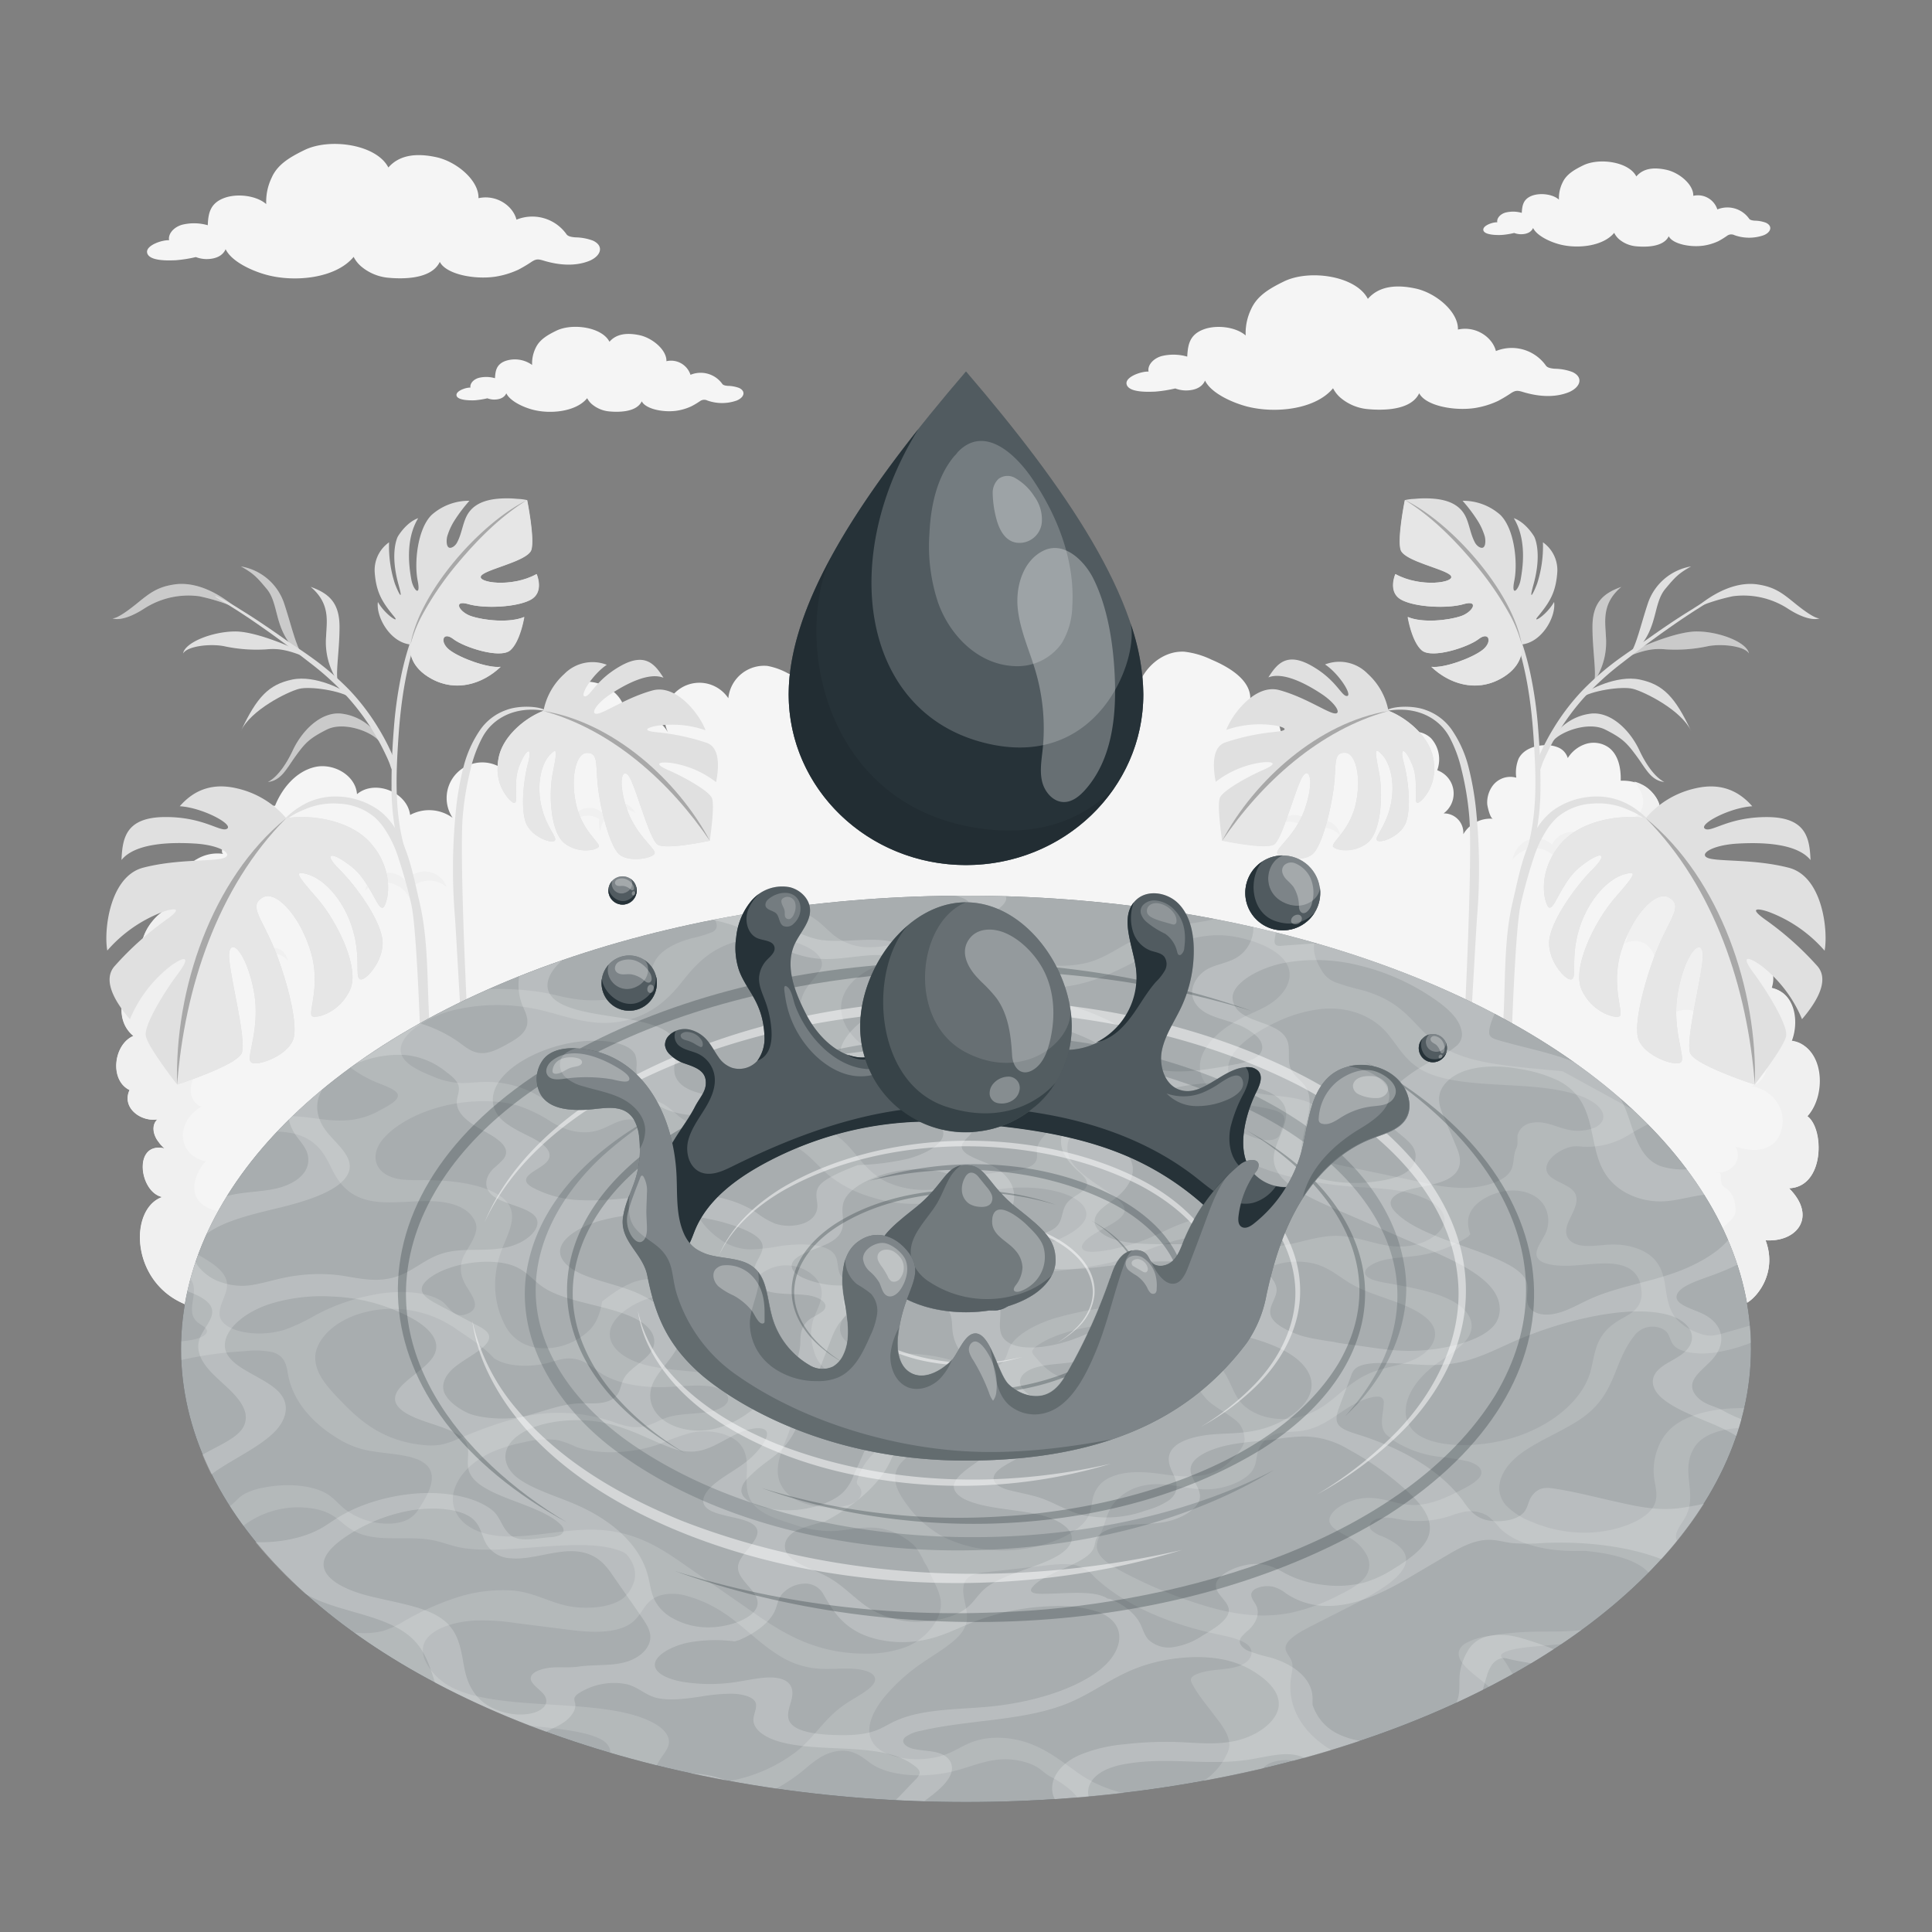 <svg xmlns="http://www.w3.org/2000/svg" viewBox="0 0 500 500"><rect x="0" y="0" width="500" height="500" fill="#808080" stroke="none"/><g id="freepik--Plants--inject-13"><g id="freepik--Shrubbery--inject-13"><path d="M463,307.52c7.31,7.31,2.13,14-6.07,13.47,3.27,8.7-2.66,15.44-5.51,16.51H47.72v-.05c-14-5.91-14.28-24.63-5.7-27.66-6-1.26-7.6-14.46.57-12.58l-.16-.12.24.15a8.08,8.08,0,0,1-1.55-1.65c-1.33-1.63-2.06-4.27-.34-5.9-4.32.7-9.33-3-7.21-7.59-5.28-2.56-4.14-11.85,1-14-5.48-4.45-3.18-13.87,3.35-15.92a6.43,6.43,0,0,1-1.53-3.89c-.58-9.72,7.54-14,9.67-14.29a9.91,9.91,0,0,1,3.54-10.69A10.34,10.34,0,0,1,57.86,221c-1.81-.37,2.81-8.49,3.48-9.17,2.86-2.86,6-3.22,9.84-3.3,1.85-4.58,5.4-8.83,10.21-10s10.64,2.05,11,7c4.6-3.88,13-.58,13.75,5.38a10.34,10.34,0,0,1,11,.74,9.22,9.22,0,0,1,13.14-12.54,6.13,6.13,0,1,1,11-5.46c-1.51-6.29,1-13.85,6.9-16.49s14.23,2.11,13.58,8.54a8.8,8.8,0,0,1,11.13,3.89,9,9,0,0,1,15.6-8.89,9.31,9.31,0,0,1,10.12-8.36,17.64,17.64,0,0,1,5.22,1.87c4.8,2.3,10.28,5.55,10.63,10.87a9.5,9.5,0,0,1,11.19,6.5A15.08,15.08,0,0,1,250.43,182c3.29-3.12,9.83-.63,10.21,3.89,1.26-2.65,5.34-2.69,7.58-.79s3.11,4.91,3.87,7.75a6.6,6.6,0,0,1,8.22-.93c-.37-3.88.44-8.08,3.17-10.86s7.64-3.53,10.52-.91c.67-6.22,6.28-11.85,12.52-11.49a22,22,0,0,1,7,2.05c4.9,2.07,10.71,5.62,10,10.9,5.1.35,9.11,6,7.75,10.94A3.47,3.47,0,0,1,337,192c1.4-4.84,6.85-4.47,10.12-2.08a7.7,7.7,0,0,1,15.27.74c2.14-2,5.9-1.65,8,.44a8.13,8.13,0,0,1,1.56,8.24,6.39,6.39,0,0,1,1.65,11.17,5,5,0,0,1,5.1,5.39,8.1,8.1,0,0,1,7.69-4c-.75-.07-1.48-3.28-1.5-3.87a7.35,7.35,0,0,1,1.43-4.71,5.72,5.72,0,0,1,6.09-2.06,9.56,9.56,0,0,1,.61-4.93c1.18-2.34,4-3.37,6.63-3.47a8.1,8.1,0,0,1,3.68.61,4.31,4.31,0,0,1,2.41,2.72,8.59,8.59,0,0,1,4.71-3.67,6.76,6.76,0,0,1,5.83.9c2.58,1.87,3.25,5.44,3.16,8.63a11.67,11.67,0,0,1,6,1.34,9.72,9.72,0,0,1,1.93,1.52,10.23,10.23,0,0,1,1.13,1.39,6.76,6.76,0,0,1,.28,7.37c5.92.14,7.83,8.89,3.39,12.52,3.42.92,4.53,7.72.54,11.12,2.3,0,5.9,4.85,5.8,7.46,2.27-5,10.83-4.12,11,2.39,5.85-2.5,10.92,2.85,9,8.55,6.1,1.21,7.15,8.68,5.19,13.72,8.35,1.19,9.21,13.78,4.08,19.45C472.21,292.11,472.22,307.2,463,307.52Z" style="fill:#f5f5f5"></path><path d="M411.69,217.58a5.94,5.94,0,0,0-8.88-.57,6.57,6.57,0,0,0-1.17,1.52,6,6,0,0,0-4.83-1.53,6.54,6.54,0,0,0-5.35,5.47,7.17,7.17,0,0,1,12.45,1.61,6.61,6.61,0,0,0,0-1.17,7.32,7.32,0,0,0-.85-2.64,7.59,7.59,0,0,1,.65-.75,7,7,0,0,1,8.65-1A6.25,6.25,0,0,0,411.69,217.58Z" style="fill:#f0f0f0"></path><path d="M331.34,212.7a4.58,4.58,0,0,1,6.85-.44,5.3,5.3,0,0,1,.9,1.17,4.57,4.57,0,0,1,3.72-1.18,5,5,0,0,1,4.13,4.22,5.53,5.53,0,0,0-9.6,1.24,4.57,4.57,0,0,1,0-.9,5.5,5.5,0,0,1,.66-2,5.47,5.47,0,0,0-.51-.57,5.39,5.39,0,0,0-6.67-.77A3.88,3.88,0,0,1,331.34,212.7Z" style="fill:#f0f0f0"></path><path d="M444.7,303.42a4.88,4.88,0,0,1-.53,0A1.39,1.39,0,0,1,444.7,303.42Z" style="fill:#f0f0f0"></path><path d="M463,307.52c7.31,7.31,2.13,14-6.07,13.47,3.27,8.7-2.66,15.44-5.51,16.51H441.8c2.65-2.49,6.06-4.55,5-9.1-.89-3.69.74-7.81-1.83-9.65.9-1.1,2-2,2.93-3a3.55,3.55,0,0,0,1.28-2.45c0-2.48-.74-4.75-2.83-6-1.82-1.12-.23-3.62-1.62-3.81a5.62,5.62,0,0,0,4-1.8,4.17,4.17,0,0,0,.41-4.93c3.25,1,7,1.47,9.7-.74,2.51-2.09,3.17-6.22,1.83-9.33a9.68,9.68,0,0,0-7.49-5.59c3.18-.66,5.17-5,3.73-8.2a7.44,7.44,0,0,0-3.19-3.28c-3.17-1.78-7.47-1.52-9.86,1.35a8.78,8.78,0,0,0-3.77-8.61,7.3,7.3,0,0,0-8.71,1,7.62,7.62,0,0,0-.18-6.48A6.7,6.7,0,0,0,428.4,254c-.41-.23-1.28-.31-1.25-1a1.33,1.33,0,0,1,.17-.43,13.62,13.62,0,0,0,.71-1.55,6.12,6.12,0,0,0-.3-4.55c-1.86-3.54-5.21-3.28-7.26-2.33,2.56-3.83-1.53-10.32-5.56-6.92,2-2.5,3.26-3.76,5.54-4.22,1.69-.35,4-.13,5.12.94,1.82-2.67,1.23-9.24-3.31-9.87,3.32-4.26,1.27-9.13-3.18-10.77,1.87-1,4.71-1.42,5.74-3.81,1.17-2.67-.29-5.26-1.89-7.21l.32.09a1.92,1.92,0,0,1,.32.09,7.53,7.53,0,0,1,1.32.55,4.86,4.86,0,0,1,.55.29l0,0c.21.12.41.25.61.39l.23.17c.14.11.28.21.41.33s.27.24.4.36a.68.68,0,0,1,.12.12l.13.13a2.8,2.8,0,0,1,.28.31,7.92,7.92,0,0,1,.84,1.07h0a1.31,1.31,0,0,1,.17.28,2.32,2.32,0,0,1,.19.31,10.15,10.15,0,0,1,.55,1.27,1.13,1.13,0,0,1,0,.15.26.26,0,0,1,0,.11,2.17,2.17,0,0,1,.07.24,1.29,1.29,0,0,1,0,.19,1.42,1.42,0,0,1,0,.2,6.63,6.63,0,0,1-.85,4.62,5.07,5.07,0,0,1,3.86,1.73c.14.15.27.3.4.46,2.16,2.84,2.29,7.72-.87,10.33,3.42.92,4.53,7.72.54,11.12,2.3,0,5.9,4.85,5.8,7.46a3.49,3.49,0,0,1,.39-.74,4.94,4.94,0,0,1,.49-.64,2.47,2.47,0,0,1,.28-.28,4.67,4.67,0,0,1,1-.71q.36-.19.72-.36h0a6.91,6.91,0,0,1,.77-.25c3.21-.83,7.22.84,7.37,5.37a6.68,6.68,0,0,1,7.9,1.67,7,7,0,0,1,1.35,5.65,10.13,10.13,0,0,1-.3,1.24,7.46,7.46,0,0,1,3.11,1.44,2.6,2.6,0,0,1,.36.3,7.49,7.49,0,0,1,.81.89,10.34,10.34,0,0,1,1.8,6.76c0,.41-.06.82-.11,1.23s-.14.85-.23,1.26-.2.83-.33,1.23c-.07.21-.13.4-.21.6a6.92,6.92,0,0,1,2.07.53,4.44,4.44,0,0,1,.72.37,3.87,3.87,0,0,1,.68.46,6.21,6.21,0,0,1,.63.52l.29.29c3.85,4.08,3.87,12.71-.31,17.28C472.21,292.11,472.22,307.2,463,307.52Z" style="fill:#f0f0f0"></path><path d="M55.16,329.07c-5.09,1.15-1.28-13.19,2.19-15.44-10.88-1.83-6.56-10.74-4.07-13.08-7.07-1.42-8.33-9.75-1.2-14.16-1.53-.5-3.75-2.81-2.2-6.94,1.82-4.84,9-5.36,11-5.54-1.56-.37-6.13-5.91-1.78-10.45a13.08,13.08,0,0,1-3.55,1.85A5.86,5.86,0,0,1,51,265c-.85-.49-4.08-3.6-.93-7-8,.21-2.31-10.85,4-10.48-2.9-1.82-5.21-4-4.15-7.89a9,9,0,0,1,6.54-6c-5-2.81-7.9-6.65-5.59-11.21a13.06,13.06,0,0,0-1.28.87,10.55,10.55,0,0,0-1.22,1.09h0A10.53,10.53,0,0,0,46,234c-2.13.26-10.25,4.57-9.67,14.29a6.43,6.43,0,0,0,1.53,3.89c-6.53,2.05-8.83,11.47-3.35,15.92-5.13,2.17-6.27,11.46-1,14-2.12,4.55,2.89,8.29,7.21,7.59-1.72,1.63-1,4.27.34,5.9a8.08,8.08,0,0,0,1.55,1.65l-.24-.15.16.12c-8.17-1.88-6.56,11.32-.57,12.58-8.58,3-8.28,21.75,5.7,27.66v.05h15C58.79,336.28,55.33,333.51,55.16,329.07Z" style="fill:#f0f0f0"></path><path d="M72.3,337.49h.08v0Z" style="fill:#f0f0f0"></path><path d="M115.11,228.52a6,6,0,0,0-8.74-1.82,6.08,6.08,0,0,0-1.33,1.35,6,6,0,0,0-4.61-2.2,6.34,6.34,0,0,0-6,4.66,7.2,7.2,0,0,1,5.08-2.16,7.54,7.54,0,0,1,7.07,5.52,5.66,5.66,0,0,0,.1-1.17,7.46,7.46,0,0,0-.52-2.74,7.53,7.53,0,0,1,.73-.65,7,7,0,0,1,8.7.24A5.53,5.53,0,0,0,115.11,228.52Z" style="fill:#f0f0f0"></path><path d="M147.9,212.46a4.91,4.91,0,0,1,6.59-3,5.13,5.13,0,0,1,1.25.83,5.08,5.08,0,0,1,3.3-2.54,4.89,4.89,0,0,1,5.37,2.62,5.57,5.57,0,0,0-4.3-.8,6.33,6.33,0,0,0-4.75,5.57,5,5,0,0,1-.25-.9,5.82,5.82,0,0,1,0-2.24,5.54,5.54,0,0,0-7.48,1.33A4.36,4.36,0,0,1,147.9,212.46Z" style="fill:#f0f0f0"></path><path d="M62.05,245.54a3.65,3.65,0,0,1,5.46-.28,4,4,0,0,1,.71.94,3.62,3.62,0,0,1,3-.9,4,4,0,0,1,3.25,3.39,4.41,4.41,0,0,0-7.65.9,4.43,4.43,0,0,1,0-.72,4.51,4.51,0,0,1,.54-1.61,4.31,4.31,0,0,0-5.7-1.14A4.21,4.21,0,0,1,62.05,245.54Z" style="fill:#f0f0f0"></path></g><g id="freepik--plants--inject-13"><path d="M106.43,234c2.4,10.33,3.69,81.13,4.26,103.43h2.4c0-12.18-1.81-69.56-2-73.54-.57-10-.22-20.55-2.49-30.29-1.12-4.77-2.13-10.09-4-14.62-1.72-4.11-3.88-7.81-7.86-10.15a19.5,19.5,0,0,0-9.91-2.7,17.12,17.12,0,0,0-8.62,2.29,22.72,22.72,0,0,0-3,2.11c-.48.4-.93.85-1.42,1.24-.09.06-1.08.94-1,.95.62.07,1.33-.66,1.8-1a20.25,20.25,0,0,1,3.92-2.1A18.72,18.72,0,0,1,87.93,208a15.23,15.23,0,0,1,9.18,3.64,17,17,0,0,1,3,3.78,29.11,29.11,0,0,1,2.59,5.4A127.26,127.26,0,0,1,106.43,234Z" style="fill:#e0e0e0"></path><path d="M99.93,225.66c0-.13-.07-.25-.11-.39s-.1-.35-.16-.53a15.89,15.89,0,0,0-1-2.48,10.11,10.11,0,0,0-.52-1A14.34,14.34,0,0,0,97,219.55a17.13,17.13,0,0,0-1.16-1.45c-5-5.66-14.85-7.43-21.77-6.36A23.54,23.54,0,0,0,61.19,204c-5.55-1.28-10.55-.08-14.66,4.65,5.93.38,13.88,4.67,12.27,5.8s-5.95-3.07-16.15-3S31.7,217,31.44,222.57c3.46-4.31,12.32-4.67,19-4.26s10.16,2.85,7.4,3.77-12,.19-20.77,2.47S26.83,241,27.77,246a35.82,35.82,0,0,1,14.35-10c2.2-.81,6-1.55.82,2.09A79.62,79.62,0,0,0,29.8,249.88c-3.47,3.67-.05,9.39,3.82,13.91A34,34,0,0,1,44.15,250c3.07-2.24,5.75-3.15,1.91,2C43,256,37.28,265.1,37.72,268s8.13,12.68,8.13,12.68,15-4.82,16.64-8-3.61-22-3.17-26,4.41-.14,6.32,9.58-2,17.19-.74,18.58,9.49-1.49,11-5.89-2.52-18.26-5.66-25.19-5.62-9.5-2.25-11.48,9.53,4.59,12.38,13.87-1,16.37.52,16.9,7.26-1.32,9.75-7-3.44-17.71-8.63-23.66-6.15-7.27-2.22-6.06,9,6.24,11.37,13.82.55,12.88,2.09,13.3,6.5-5.34,5.68-10.56S92.32,229.47,87.84,225s-1.94-4.8,3.35-.52a14.78,14.78,0,0,1,2.24,2.3c.22.27.43.56.64.85a41.66,41.66,0,0,1,2.56,4.2l.41.73c.06.12.13.23.19.34s.24.44.35.62l.17.27c.11.18.22.34.32.48s.21.25.3.35c.34.35.64.41.93.12a2,2,0,0,0,.35-.61l.18-.45a9.73,9.73,0,0,0,.29-1,12.24,12.24,0,0,0,.27-1.71A15.94,15.94,0,0,0,99.93,225.66Z" style="fill:#e0e0e0"></path><path d="M99.93,225.66c0-.13-.07-.25-.11-.39s-.1-.35-.16-.53a15.89,15.89,0,0,0-1-2.48,10.11,10.11,0,0,0-.52-1A14.34,14.34,0,0,0,97,219.55a17.13,17.13,0,0,0-1.16-1.45c-5-5.66-14.85-7.43-21.77-6.36C54,229.35,45.85,261,45.85,280.68c0,0,15-4.82,16.64-8s-3.61-22-3.17-26,4.41-.14,6.32,9.58-2,17.19-.74,18.58,9.49-1.49,11-5.89-2.52-18.26-5.66-25.19-5.62-9.5-2.25-11.48,9.53,4.59,12.38,13.87-1,16.37.52,16.9,7.26-1.32,9.75-7-3.44-17.71-8.63-23.66-6.15-7.27-2.22-6.06,9,6.24,11.37,13.82.55,12.88,2.09,13.3,6.5-5.34,5.68-10.56S92.32,229.47,87.84,225s-1.94-4.8,3.35-.52a14.78,14.78,0,0,1,2.24,2.3c.22.27.43.56.64.85a41.66,41.66,0,0,1,2.56,4.2l.41.73c.06.12.13.23.19.34s.24.44.35.62l.17.27c.11.18.22.34.32.48s.21.25.3.35c.34.35.64.41.93.12a2,2,0,0,0,.36-.61c.06-.15.12-.3.17-.45a7.73,7.73,0,0,0,.29-1,10.74,10.74,0,0,0,.27-1.71A15.43,15.43,0,0,0,99.93,225.66Z" style="fill:#e6e6e6"></path><path d="M74.08,211.74c-17.84,17.9-26.35,44.16-28.23,68.94-.76-24.34,8.9-53.28,28.23-68.94Z" style="fill:#e0e0e0"></path><g style="opacity:0.25"><path d="M74.08,211.74c-17.84,17.9-26.35,44.16-28.23,68.94-.76-24.34,8.9-53.28,28.23-68.94Z"></path></g><path d="M124.57,337.46h1.75c-3.11-21.65-7.93-111.84-6.54-126.42a76.49,76.49,0,0,1,2-11.94,33.87,33.87,0,0,1,3-8.15,13.49,13.49,0,0,1,2-2.85c3.84-4.1,9.53-5.15,14.83-4-1.71-1.45-7.35-1.61-10.62-.34a13.8,13.8,0,0,0-6.72,5.12A30,30,0,0,0,120,198.3a77.07,77.07,0,0,0-2.13,12.64,151.12,151.12,0,0,0-.15,26.14C118.27,243.93,122.17,320.8,124.57,337.46Z" style="fill:#e0e0e0"></path><path d="M130.89,205.77a10.39,10.39,0,0,0,.79,1,6.82,6.82,0,0,0,.55.53l.28.22a1.55,1.55,0,0,0,.45.26c.29.08.45-.07.54-.41a1.61,1.61,0,0,0,.06-.33c0-.13,0-.27,0-.42a1.93,1.93,0,0,1,0-.24v-.52c0-.1,0-.19,0-.29V205a30.1,30.1,0,0,1,.09-3.61c0-.26.06-.52.11-.78a10.47,10.47,0,0,1,.59-2.28c1.8-4.65,3.53-5.37,2.32-.88s-1.94,11.84-.57,15.47,6.63,5.5,7.46,4.66-2.3-3.53-3.51-9.23.15-10.74,2.21-12.94,1.92-1,.79,4.66-.53,15.51,3.12,18.22,8,1.78,8.75.9-4.25-4-5.81-11,0-13.37,2.83-13.34,2.22,2.58,2.74,8.14,3,15.86,5.57,18.1,8.92,1,9.18-.27-4.91-4.69-7.23-11.57-1.19-10.77.53-8.4,5.28,16.3,7.46,17.73,13.5-1,13.5-1,1.35-9,.57-11-7.76-5.74-11.17-7.21c-4.31-1.86-2.27-2.25.5-1.94a25,25,0,0,1,11.74,5c.82-4.28.92-9.18-2.63-10.25a58.19,58.19,0,0,0-12.63-2.67c-4.61-.45-1.94-1.35-.25-1.64a26.37,26.37,0,0,1,12.77,1.12c-1.24-3.57-7.29-12.06-13.73-10.3s-12,5.57-14.12,6-.75-2.42,3.34-5.1,9.86-5.67,13.63-4.19c-2.18-3.43-4.68-6.7-11.19-3s-7.74,7.95-9.18,7.81,2.07-5.76,5.7-8.16a10.22,10.22,0,0,0-11,2.37,17.2,17.2,0,0,0-5.4,9.61c-4.8,1.84-10.41,6.54-11.55,12a13.34,13.34,0,0,0-.22,1.34,11.31,11.31,0,0,0-.08,1.52,7.24,7.24,0,0,0,0,.81,12.06,12.06,0,0,0,.27,1.95c0,.13.06.26.08.39s.06.19.08.29A11.76,11.76,0,0,0,130.89,205.77Z" style="fill:#e0e0e0"></path><path d="M130.89,205.77a8.17,8.17,0,0,0,.79,1,6.82,6.82,0,0,0,.55.53l.27.22a1.39,1.39,0,0,0,.46.26c.29.08.45-.07.54-.41a1.61,1.61,0,0,0,.06-.33c0-.13,0-.27,0-.42a1.93,1.93,0,0,1,0-.24v-.52c0-.1,0-.19,0-.29V205a30.1,30.1,0,0,1,.09-3.61c0-.26.06-.52.11-.78a10.47,10.47,0,0,1,.59-2.28c1.8-4.65,3.53-5.37,2.32-.88s-1.94,11.84-.57,15.47,6.63,5.5,7.46,4.66-2.3-3.53-3.51-9.23.15-10.74,2.21-12.94,1.92-1,.79,4.66-.53,15.51,3.12,18.22,8,1.78,8.75.9-4.25-4-5.81-11,0-13.37,2.83-13.34,2.22,2.58,2.74,8.14,3,15.86,5.57,18.1,8.92,1,9.18-.27-4.91-4.69-7.23-11.57-1.19-10.77.53-8.4,5.28,16.3,7.46,17.73,13.5-1,13.5-1c-7.16-12.52-23.88-29.72-43.07-33.63-4.8,1.84-10.41,6.54-11.55,12a13.34,13.34,0,0,0-.22,1.34,11.31,11.31,0,0,0-.08,1.52,7.24,7.24,0,0,0,0,.81,12.06,12.06,0,0,0,.27,1.95c0,.13.06.26.08.39s.06.19.08.29A11.41,11.41,0,0,0,130.89,205.77Z" style="fill:#e6e6e6"></path><path d="M140.66,184c17.87,4.91,32.85,18.54,43.07,33.63-8.38-15.78-25.07-30.69-43.07-33.63Z" style="fill:#e0e0e0"></path><g style="opacity:0.25"><path d="M140.66,184c17.87,4.91,32.85,18.54,43.07,33.63-8.38-15.78-25.07-30.69-43.07-33.63Z"></path></g><path d="M98,191.69c-1.82-2.27-9-5.11-13.46-2.86s-5.57,3.45-8,6.8-3.73,6.37-7.23,6.75c1.57-.74,4.07-3.08,6.48-8.22s7.22-9.9,12.33-9.5a13.5,13.5,0,0,1,10.15,6.4Z" style="fill:#e0e0e0"></path><path d="M98,191.69c-1.82-2.27-9-5.11-13.46-2.86s-5.57,3.45-8,6.8-3.73,6.37-7.23,6.75c1.57-.74,4.07-3.08,6.48-8.22s7.22-9.9,12.33-9.5a13.5,13.5,0,0,1,10.15,6.4Z" style="opacity:0.1"></path><path d="M90.67,180.56c-2.2-1.72-10.27-3.05-13.27-2.29s-12.55,5.51-15.06,10.93c4.14-8.84,7.22-12.06,13.28-13.33s13.46,2.84,14.3,3.54Z" style="fill:#e0e0e0"></path><path d="M86.72,175.23a18.23,18.23,0,0,1-2.32-10.62c.13-3.72,1.16-8.38-4-12.73,4.68,1.67,7.44,4.06,7.47,10.25s-1.2,12.79-.32,14.47Z" style="fill:#e0e0e0"></path><path d="M79,170c-3.67-1.4-6.3-2.32-10-1.95a39.7,39.7,0,0,1-11.08-.83c-3.68-.68-9.44,0-10.54,1.9.48-2.87,7.56-5.66,13.42-5.7s16,4.74,16,4.74Z" style="fill:#e0e0e0"></path><path d="M62.35,146.59A14.29,14.29,0,0,1,73.48,156c1.9,5.65,3.15,11.59,4.91,13.57,0,0-2.62-1-4.88-5.39s-2-8.8-4.5-11.79S65.62,148.41,62.35,146.59Z" style="fill:#e0e0e0"></path><path d="M62.35,146.59A14.29,14.29,0,0,1,73.48,156c1.9,5.65,3.15,11.59,4.91,13.57,0,0-2.62-1-4.88-5.39s-2-8.8-4.5-11.79S65.62,148.41,62.35,146.59Z" style="opacity:0.1"></path><path d="M61.14,157.32c-6.1-5.1-11.61-6.71-16-6.07s-6.42,2.25-9.59,4.83-5.44,4-6.46,3.95c1.56.56,4.57-.09,8.53-2.72a21.15,21.15,0,0,1,13.94-3A52.31,52.31,0,0,1,61.14,157.32Z" style="fill:#e0e0e0"></path><path d="M61.14,157.32c-6.1-5.1-11.61-6.71-16-6.07s-6.42,2.25-9.59,4.83-5.44,4-6.46,3.95c1.56.56,4.57-.09,8.53-2.72a21.15,21.15,0,0,1,13.94-3A52.31,52.31,0,0,1,61.14,157.32Z" style="opacity:0.1"></path><path d="M55.85,154.26A42.31,42.31,0,0,1,62,157.62q3.09,1.89,6.09,3.92c1.94,1.3,3.85,2.63,5.78,4S78,168.27,80,169.72a73.18,73.18,0,0,1,10.49,8.92A57.85,57.85,0,0,1,98,188.56a56.23,56.23,0,0,1,3.29,6.24,11.25,11.25,0,0,1,1.1,4.64.27.27,0,0,1,0,.16.25.25,0,0,1-.27.07c-.85-.16-1-1.32-1.27-2-.38-1-.85-2-1.31-2.94-.83-1.74-1.76-3.44-2.75-5.1a61.27,61.27,0,0,0-7-9.41,74.49,74.49,0,0,0-9.63-8.73c-3.71-2.89-7.47-5.73-11.32-8.45-2.1-1.48-4.22-2.95-6.38-4.35-1-.67-2.08-1.33-3.13-2-1.2-.73-2.42-1.43-3.56-2.25C55.69,154.43,55.76,154.22,55.85,154.26Z" style="fill:#e0e0e0"></path><path d="M115.4,149.36c-6,7.11-9.44,15.76-11.42,24.77a107.53,107.53,0,0,0-2.06,14.52c-.39,4.88-.62,9.79-.59,14.69a62.17,62.17,0,0,0,2,16.24c.21.73,1.51.38,1.29-.4-2.56-9.22-2.13-19.08-1.49-28.53s2.06-18.9,5.42-27.8a62,62,0,0,1,6.9-13.43S115.44,149.32,115.4,149.36Z" style="fill:#e0e0e0"></path><path d="M106.2,166.79c-5.3-.55-8.94-7.23-8.4-11,1.94,3.41,5.74,5.66,4.27,3.87-3.1-3.77-4.69-6.22-5.09-11.47a8.8,8.8,0,0,1,3.71-7.84,31.46,31.46,0,0,0,1.46,10.56c.56,1.62,2.48,5.78,1,.42-2.36-8.44-.21-12.44-.21-12.44s2.07-3.64,5.29-4.79c-3.49,5.73-2.26,13.13-1.78,15.87s2.55,4.77,1.64.29-.1-13.34,3.62-17a14.49,14.49,0,0,1,9.78-3.66,40.08,40.08,0,0,0-3.91,5.17,16.34,16.34,0,0,0-1.84,4.06c-.29,1.1-.33,3.93,1.66,2.6a3.14,3.14,0,0,0,1-1.25c1-1.95,1.28-4.15,2.14-6.14,1.43-3.33,4.52-4.55,7.93-4.93a26.83,26.83,0,0,1,5.45,0,12.2,12.2,0,0,1,2.53.33s2,9.89,1.09,12.86-11.8,5-13,6.73,7.88,3.15,14.37-.45c0,0,2.06,4.66-1.52,6.63s-12,2.35-16.13,1.15-2.44,2.07.76,3.13,9.87,1.82,13.69.19c0,0-1,6.33-3.62,8.62s-12-.78-14.71-2.89-3.7.72-1,2.82,10,4.76,13.22,4.35c-4.62,4.41-11.46,6.6-17.82,3.14C105,172.05,106.2,166.79,106.2,166.79Z" style="fill:#e0e0e0"></path><path d="M106.2,166.79c0,.19,0,.37-.07.55-.11,1.43.14,5.42,5.58,8.36,6.36,3.46,13.2,1.27,17.82-3.14-3.21.41-10.49-2.24-13.22-4.35s-1.74-4.92,1-2.82,12.13,5.17,14.71,2.89,3.62-8.62,3.62-8.62c-3.82,1.63-10.48.88-13.69-.19s-4.92-4.33-.76-3.13,12.55.83,16.13-1.15,1.52-6.63,1.52-6.63c-6.49,3.6-15.6,2.22-14.37.45s12.09-3.77,13-6.73-1.08-12.85-1.09-12.86C124.86,135.34,108.22,154.92,106.2,166.79Z" style="fill:#e6e6e6"></path><path d="M136.39,129.42c-6.94,4.29-12.77,10.19-18,16.43A80.55,80.55,0,0,0,109,159.68a34.87,34.87,0,0,0-2.75,7.11c2.28-13.57,18-31.41,30.19-37.37Z" style="fill:#e0e0e0"></path><g style="opacity:0.25"><path d="M136.39,129.42c-6.94,4.29-12.77,10.19-18,16.43A80.55,80.55,0,0,0,109,159.68a34.87,34.87,0,0,0-2.75,7.11c2.28-13.57,18-31.41,30.19-37.37Z"></path></g></g><g id="freepik--plants--inject-13"><path d="M393.57,234c-2.4,10.33-3.69,81.13-4.26,103.43h-2.4c0-12.18,1.93-69.73,2.16-73.72.57-10,.1-20.37,2.37-30.11,1.12-4.77,2.13-10.09,4-14.62,1.72-4.11,3.88-7.81,7.86-10.15a19.5,19.5,0,0,1,9.91-2.7,17.12,17.12,0,0,1,8.62,2.29,22.72,22.72,0,0,1,3,2.11c.48.4.93.85,1.42,1.24.09.06,1.08.94.95.95-.62.07-1.33-.66-1.8-1a20.25,20.25,0,0,0-3.92-2.1,18.72,18.72,0,0,0-9.38-1.65,15.23,15.23,0,0,0-9.18,3.64,17,17,0,0,0-3,3.78,29.11,29.11,0,0,0-2.59,5.4A127.26,127.26,0,0,0,393.57,234Z" style="fill:#e0e0e0"></path><path d="M399.61,230.94a12.24,12.24,0,0,0,.27,1.71,9.73,9.73,0,0,0,.29,1l.18.45a2,2,0,0,0,.35.61c.29.29.59.23.93-.12a3.85,3.85,0,0,0,.29-.35,5,5,0,0,0,.33-.48l.17-.27c.11-.18.23-.4.35-.62s.13-.22.19-.34l.41-.73a41.66,41.66,0,0,1,2.56-4.2c.21-.29.42-.58.64-.85a14.78,14.78,0,0,1,2.24-2.3c5.29-4.28,7.83-4,3.35.52S401.85,237.68,401,242.9s4.12,11,5.68,10.56-.33-5.73,2.09-13.3,7.43-12.6,11.37-13.82,2.95.1-2.22,6.06-11.12,18-8.63,23.66,8.24,7.52,9.75,7-2.32-7.63.52-16.9,9-15.86,12.38-13.87.88,4.55-2.25,11.48-7.22,20.78-5.66,25.19,9.85,7.28,11.05,5.89-2.64-8.87-.74-18.58,5.89-13.55,6.32-9.58-4.78,22.86-3.17,26,16.64,8,16.64,8,7.71-9.77,8.13-12.68-5.29-12-8.34-16.08c-3.84-5.11-1.16-4.2,1.91-2a34,34,0,0,1,10.53,13.83c3.87-4.52,7.29-10.24,3.82-13.91a79.62,79.62,0,0,0-13.14-11.72c-5.16-3.64-1.38-2.9.82-2.09a35.82,35.82,0,0,1,14.35,10c.94-5.06-.47-19.2-9.28-21.47s-18-1.55-20.76-2.47.74-3.37,7.4-3.77,15.51-.05,19,4.26c-.26-5.54-1-11.09-11.21-11.13s-14.54,4.16-16.15,3,6.34-5.42,12.27-5.8c-4.11-4.73-9.11-5.93-14.66-4.65a23.54,23.54,0,0,0-12.89,7.72c-6.92-1.07-16.73.7-21.77,6.36a17.13,17.13,0,0,0-1.16,1.45,14.34,14.34,0,0,0-1.13,1.74,10.11,10.11,0,0,0-.52,1,15.89,15.89,0,0,0-1,2.48c-.06.18-.11.36-.16.53s-.07.26-.11.39A15.94,15.94,0,0,0,399.61,230.94Z" style="fill:#e0e0e0"></path><path d="M399.61,230.94a10.74,10.74,0,0,0,.27,1.71,7.73,7.73,0,0,0,.29,1c.05.15.11.3.17.45a2,2,0,0,0,.36.61c.29.29.59.23.93-.12a3.85,3.85,0,0,0,.29-.35,5,5,0,0,0,.33-.48l.17-.27c.11-.18.23-.4.35-.62s.13-.22.19-.34l.41-.73a41.66,41.66,0,0,1,2.56-4.2c.21-.29.42-.58.64-.85a14.78,14.78,0,0,1,2.24-2.3c5.29-4.28,7.83-4,3.35.52S401.85,237.68,401,242.9s4.12,11,5.68,10.56-.33-5.73,2.09-13.3,7.43-12.6,11.37-13.82,2.95.1-2.22,6.06-11.12,18-8.63,23.66,8.24,7.52,9.75,7-2.32-7.63.52-16.9,9-15.86,12.38-13.87.88,4.55-2.25,11.48-7.22,20.78-5.66,25.19,9.85,7.28,11.05,5.89-2.64-8.87-.74-18.58,5.89-13.55,6.32-9.58-4.78,22.86-3.17,26,16.64,8,16.64,8c0-19.67-8.15-51.33-28.23-68.94-6.92-1.07-16.73.7-21.77,6.36a17.13,17.13,0,0,0-1.16,1.45,14.34,14.34,0,0,0-1.13,1.74,10.11,10.11,0,0,0-.52,1,15.89,15.89,0,0,0-1,2.48c-.06.18-.11.36-.16.53s-.07.26-.11.39A15.43,15.43,0,0,0,399.61,230.94Z" style="fill:#e6e6e6"></path><path d="M425.92,211.74c17.84,17.9,26.35,44.16,28.23,68.94.76-24.34-8.9-53.28-28.23-68.94Z" style="fill:#e0e0e0"></path><g style="opacity:0.25"><path d="M425.92,211.74c17.84,17.9,26.35,44.16,28.23,68.94.76-24.34-8.9-53.28-28.23-68.94Z"></path></g><path d="M375.43,337.46h-1.75c3.11-21.65,7.93-111.84,6.54-126.42a76.49,76.49,0,0,0-2-11.94,33.87,33.87,0,0,0-3-8.15,13.49,13.49,0,0,0-2-2.85c-3.84-4.1-9.53-5.15-14.83-4,1.71-1.45,7.35-1.61,10.62-.34a13.8,13.8,0,0,1,6.72,5.12A30,30,0,0,1,380,198.3a77.07,77.07,0,0,1,2.13,12.64,151.12,151.12,0,0,1,.15,26.14C381.73,243.93,377.83,320.8,375.43,337.46Z" style="fill:#e0e0e0"></path><path d="M370.74,202.24c0-.1.05-.19.08-.29s.06-.26.08-.39a12.06,12.06,0,0,0,.27-1.95,7.24,7.24,0,0,0,0-.81,11.31,11.31,0,0,0-.08-1.52,13.34,13.34,0,0,0-.22-1.34c-1.14-5.44-6.75-10.14-11.55-12a17.2,17.2,0,0,0-5.4-9.61,10.22,10.22,0,0,0-11-2.37c3.63,2.4,7.14,8,5.7,8.16s-2.67-4.12-9.18-7.81-9-.42-11.19,3c3.77-1.48,9.55,1.51,13.63,4.19s5.43,5.51,3.34,5.1-7.69-4.24-14.12-6-12.49,6.73-13.73,10.3a26.37,26.37,0,0,1,12.77-1.12c1.69.29,4.36,1.19-.25,1.64a58.19,58.19,0,0,0-12.63,2.67c-3.55,1.07-3.45,6-2.63,10.25a25,25,0,0,1,11.74-5c2.77-.31,4.81.08.5,1.94-3.41,1.47-10.38,5.2-11.17,7.21s.57,11,.57,11,11.34,2.41,13.5,1,5.73-15.36,7.46-17.73,2.86,1.52.53,8.4-7.5,10.24-7.23,11.57,6.59,2.5,9.18.27,5-12.55,5.57-18.1-.13-8.1,2.74-8.14,4.4,6.4,2.83,13.34-6.58,10.07-5.81,11,5.1,1.8,8.75-.9S358,205.7,356.91,200s-1.28-6.87.79-4.66,3.43,7.23,2.21,12.94-4.34,8.4-3.51,9.23,6.08-1,7.46-4.66.65-11-.57-15.47.52-3.77,2.32.88a10.47,10.47,0,0,1,.59,2.28c.05.26.08.52.11.78a30.1,30.1,0,0,1,.09,3.61v.61c0,.1,0,.19,0,.29v.52a1.93,1.93,0,0,1,0,.24c0,.15,0,.29,0,.42a1.61,1.61,0,0,0,.06.33c.09.34.25.49.54.41a1.55,1.55,0,0,0,.45-.26l.28-.22a6.82,6.82,0,0,0,.55-.53,10.39,10.39,0,0,0,.79-1A11.76,11.76,0,0,0,370.74,202.24Z" style="fill:#e0e0e0"></path><path d="M370.74,202.24c0-.1.05-.19.08-.29s.06-.26.08-.39a12.06,12.06,0,0,0,.27-1.95,7.24,7.24,0,0,0,0-.81,11.31,11.31,0,0,0-.08-1.52,13.34,13.34,0,0,0-.22-1.34c-1.14-5.44-6.75-10.14-11.55-12-19.19,3.91-35.91,21.11-43.07,33.63,0,0,11.34,2.41,13.5,1s5.73-15.36,7.46-17.73,2.86,1.52.53,8.4-7.5,10.24-7.23,11.57,6.59,2.5,9.18.27,5-12.55,5.57-18.1-.13-8.1,2.74-8.14,4.4,6.4,2.83,13.34-6.58,10.07-5.81,11,5.1,1.8,8.75-.9S358,205.7,356.91,200s-1.28-6.87.79-4.66,3.43,7.23,2.21,12.94-4.34,8.4-3.51,9.23,6.08-1,7.46-4.66.65-11-.57-15.47.52-3.77,2.32.88a10.47,10.47,0,0,1,.59,2.28c.05.26.08.52.11.78a30.1,30.1,0,0,1,.09,3.61v.61c0,.1,0,.19,0,.29v.52a1.93,1.93,0,0,1,0,.24c0,.15,0,.29,0,.42a1.61,1.61,0,0,0,.06.33c.09.34.25.49.54.41a1.39,1.39,0,0,0,.46-.26l.27-.22a6.82,6.82,0,0,0,.55-.53,8.17,8.17,0,0,0,.79-1A11.41,11.41,0,0,0,370.74,202.24Z" style="fill:#e6e6e6"></path><path d="M359.34,184c-17.87,4.91-32.85,18.54-43.07,33.63,8.38-15.78,25.07-30.69,43.07-33.63Z" style="fill:#e0e0e0"></path><g style="opacity:0.25"><path d="M359.34,184c-17.87,4.91-32.85,18.54-43.07,33.63,8.38-15.78,25.07-30.69,43.07-33.63Z"></path></g><path d="M402,191.69c1.82-2.27,9-5.11,13.46-2.86s5.57,3.45,8.05,6.8,3.73,6.37,7.23,6.75c-1.57-.74-4.07-3.08-6.48-8.22s-7.22-9.9-12.33-9.5a13.5,13.5,0,0,0-10.15,6.4Z" style="fill:#e0e0e0"></path><path d="M409.33,180.56c2.2-1.72,10.27-3.05,13.27-2.29s12.55,5.51,15.06,10.93c-4.14-8.84-7.22-12.06-13.28-13.33s-13.46,2.84-14.3,3.54Z" style="fill:#e0e0e0"></path><path d="M413.28,175.23a18.23,18.23,0,0,0,2.32-10.62c-.13-3.72-1.16-8.38,4-12.73-4.68,1.67-7.44,4.06-7.47,10.25s1.2,12.79.32,14.47Z" style="fill:#e0e0e0"></path><path d="M413.28,175.23a18.23,18.23,0,0,0,2.32-10.62c-.13-3.72-1.16-8.38,4-12.73-4.68,1.67-7.44,4.06-7.47,10.25s1.2,12.79.32,14.47Z" style="opacity:0.1"></path><path d="M421,170c3.67-1.4,6.3-2.32,10-1.95a39.7,39.7,0,0,0,11.08-.83c3.68-.68,9.44,0,10.54,1.9-.48-2.87-7.56-5.66-13.42-5.7s-16,4.74-16,4.74Z" style="fill:#e0e0e0"></path><path d="M421,170c3.67-1.4,6.3-2.32,10-1.95a39.7,39.7,0,0,0,11.08-.83c3.68-.68,9.44,0,10.54,1.9-.48-2.87-7.56-5.66-13.42-5.7s-16,4.74-16,4.74Z" style="opacity:0.1"></path><path d="M437.65,146.59A14.29,14.29,0,0,0,426.52,156c-1.9,5.65-3.15,11.59-4.91,13.57,0,0,2.62-1,4.88-5.39s2-8.8,4.5-11.79S434.38,148.41,437.65,146.59Z" style="fill:#e0e0e0"></path><path d="M438.86,157.32c6.1-5.1,11.61-6.71,16-6.07s6.42,2.25,9.59,4.83,5.44,4,6.46,3.95c-1.56.56-4.57-.09-8.53-2.72a21.15,21.15,0,0,0-13.94-3A52.31,52.31,0,0,0,438.86,157.32Z" style="fill:#e0e0e0"></path><path d="M444.15,154.26a42.31,42.31,0,0,0-6.12,3.36q-3.09,1.89-6.09,3.92c-1.94,1.3-3.85,2.63-5.78,4s-4.12,2.78-6.14,4.23a73.18,73.18,0,0,0-10.49,8.92,57.85,57.85,0,0,0-7.55,9.92,56.23,56.23,0,0,0-3.29,6.24,11.25,11.25,0,0,0-1.1,4.64.27.27,0,0,0,0,.16.25.25,0,0,0,.27.07c.85-.16,1-1.32,1.27-2,.38-1,.85-2,1.31-2.94.83-1.74,1.76-3.44,2.75-5.1a61.27,61.27,0,0,1,7-9.41,74.49,74.49,0,0,1,9.63-8.73c3.71-2.89,7.47-5.73,11.32-8.45,2.1-1.48,4.22-2.95,6.38-4.35,1-.67,2.08-1.33,3.13-2s2.42-1.43,3.56-2.25C444.31,154.43,444.24,154.22,444.15,154.26Z" style="fill:#e0e0e0"></path><path d="M384.6,149.36c6,7.11,9.44,15.76,11.42,24.77a107.53,107.53,0,0,1,2.06,14.52c.39,4.88.62,9.79.59,14.69a62.17,62.17,0,0,1-2,16.24c-.21.73-1.51.38-1.29-.4,2.56-9.22,2.13-19.08,1.49-28.53s-2.06-18.9-5.42-27.8a62,62,0,0,0-6.9-13.43S384.56,149.32,384.6,149.36Z" style="fill:#e0e0e0"></path><path d="M393.8,166.79c5.3-.55,8.94-7.23,8.4-11-1.94,3.41-5.74,5.66-4.27,3.87,3.1-3.77,4.69-6.22,5.09-11.47a8.8,8.8,0,0,0-3.71-7.84,31.46,31.46,0,0,1-1.46,10.56c-.56,1.62-2.48,5.78-1,.42,2.36-8.44.21-12.44.21-12.44s-2.07-3.64-5.29-4.79c3.49,5.73,2.26,13.13,1.78,15.87s-2.55,4.77-1.64.29.1-13.34-3.62-17a14.49,14.49,0,0,0-9.78-3.66,40.08,40.08,0,0,1,3.91,5.17,16.34,16.34,0,0,1,1.84,4.06c.29,1.1.33,3.93-1.66,2.6a3.14,3.14,0,0,1-1-1.25c-1-1.95-1.28-4.15-2.14-6.14-1.43-3.33-4.52-4.55-7.93-4.93a26.83,26.83,0,0,0-5.45,0,12.2,12.2,0,0,0-2.53.33s-2,9.89-1.09,12.86,11.8,5,13,6.73-7.88,3.15-14.37-.45c0,0-2.06,4.66,1.52,6.63s12,2.35,16.13,1.15,2.44,2.07-.76,3.13-9.87,1.82-13.69.19c0,0,1,6.33,3.62,8.62s12-.78,14.71-2.89,3.7.72,1,2.82-10,4.76-13.22,4.35c4.62,4.41,11.46,6.6,17.82,3.14C395,172.05,393.8,166.79,393.8,166.79Z" style="fill:#e0e0e0"></path><path d="M393.8,166.79c0,.19.05.37.07.55.11,1.43-.14,5.42-5.58,8.36-6.36,3.46-13.2,1.27-17.82-3.14,3.21.41,10.49-2.24,13.22-4.35s1.74-4.92-1-2.82-12.13,5.17-14.71,2.89-3.62-8.62-3.62-8.62c3.82,1.63,10.48.88,13.69-.19s4.92-4.33.76-3.13-12.55.83-16.13-1.15-1.52-6.63-1.52-6.63c6.49,3.6,15.6,2.22,14.37.45s-12.09-3.77-13-6.73,1.08-12.85,1.09-12.86C375.14,135.34,391.78,154.92,393.8,166.79Z" style="fill:#e6e6e6"></path><path d="M363.61,129.42c6.94,4.29,12.77,10.19,18,16.43a80.55,80.55,0,0,1,9.46,13.83,34.87,34.87,0,0,1,2.75,7.11c-2.28-13.57-18-31.41-30.19-37.37Z" style="fill:#e0e0e0"></path><g style="opacity:0.25"><path d="M363.61,129.42c6.94,4.29,12.77,10.19,18,16.43a80.55,80.55,0,0,1,9.46,13.83,34.87,34.87,0,0,1,2.75,7.11c-2.28-13.57-18-31.41-30.19-37.37Z"></path></g></g></g><g id="freepik--Water--inject-13"><g id="freepik--water--inject-13"><ellipse cx="250" cy="349.08" rx="203.15" ry="117.28" style="fill:#263238"></ellipse><ellipse cx="250" cy="349.08" rx="203.15" ry="117.28" style="fill:#fff;opacity:0.6"></ellipse><g style="opacity:0.2"><path d="M407.11,422.07c-3.74.28-7.32.11-11,.23a75.77,75.77,0,0,0-10.82,1.11,16.71,16.71,0,0,0-6.22,2c-2.28,1.61-1.73,3.63-.49,5.13,1.74,2.18,4.54,4,6.75,6q3.12-1.62,6.16-3.32c-1-1.48-1.7-3-2.62-4.05-.26-.27-.51-.56-.37-.88.24-.55,1.67-1.11,3.28-1.46a47.56,47.56,0,0,1,5.14-.7q3.58-.33,7.17-.62c1.8-1.21,3.54-2.44,5.25-3.68C408.59,421.94,407.85,422,407.11,422.07Z" style="fill:#fff;opacity:0.7"></path><path d="M434.38,368.21a12.88,12.88,0,0,0-5.29,6.49,15.71,15.71,0,0,0-1,7.83c.35,2.69,1.44,5.43-.76,8.19-2.62,3.28-9.43,5.58-15.45,5.89a34.66,34.66,0,0,1-15.52-2.79,18.34,18.34,0,0,1-6.57-4.2c-3.36-3.77-1.86-9.16,3.7-13.36,4.72-3.58,11.8-6.16,16.55-9.72,8.26-6.24,7.45-13.82,12.8-20.7a6,6,0,0,1,3.08-2.25c2.3-.69,4.62.13,5.47,1.22s.9,2.43,1.89,3.48c1.81,1.86,6.45,2.35,10.8,1.72a43.76,43.76,0,0,0,9.07-2.51c0-1.48-.11-2.95-.24-4.42h-.05L446.11,345a14.2,14.2,0,0,1-3.08.65,8.17,8.17,0,0,1-3.27-.58A14.48,14.48,0,0,1,434,341.5c-2-2.28-2.48-5-2.89-7.74s-.83-5.46-2.86-7.74-5.95-4-11-3.94c-2.75.06-5.75.66-8.19.22s-3.57-1.77-3.72-3.21.58-3,1.32-4.46c1.07-2.19,2.08-4.55.6-6.33s-5-2.51-6.41-4.21c-1.77-2,.24-5.2,4.34-6.86a8,8,0,0,1,1.93-.54,12.18,12.18,0,0,1,2.42.07,20.31,20.31,0,0,0,11.64-2.84s2.23-1.41,5.35-3q-1.77-1.79-3.64-3.54l-18.5-10.15c-8-.76-16.31-1.36-22.55-2.91-16.57-4.1-13.62-13.59-29.21-18.05a60.77,60.77,0,0,1-7.18-2.11,7.16,7.16,0,0,1-3.56-3.28c-1.32-2.24-2.21-4.56-1.71-7-8.36-2.39-16.94-4.42-25.68-6.1-.72.19-1.47.38-2.26.53-4.41.87-8.66,1.09-12.57,2.4a51.85,51.85,0,0,0-9.13,4.13c-2.77,1.56-5.46,3.29-8.91,4.24a28.07,28.07,0,0,1-10.47.62c-6.05-.7-10.87-2.64-16-4.22a42.76,42.76,0,0,0-17.8-2.07c-4.33.51-8.77,1.87-12.89,1.74a14.7,14.7,0,0,1-9.83-4.12c-2.22-2-4.23-4.22-8.12-5.24a31.36,31.36,0,0,0-4.69-.72Q193.29,236.33,185,238a3.37,3.37,0,0,1,.49,1.5c0,.57-.13,1.18-1.15,1.72a32.53,32.53,0,0,1-5.38,1.62c-5.21,1.42-8,3.54-9.22,5.49s-1.29,3.87-2.65,5.83c-1.18,1.69-4.15,3.68-9.33,4.44a32.39,32.39,0,0,1-9.55-.14c-2.72-.43-4.88-1.09-7.46-1.57a68.48,68.48,0,0,0-14.23-.89,212,212,0,0,0-20.14,10.19,176.06,176.06,0,0,0-15.62,10.13,31.1,31.1,0,0,0,7,3.92c2.47,1,5.4,2,5.21,3.45-.14,1.2-2.38,2.45-4.57,3.61a19.83,19.83,0,0,1-6.58,2.39c-4.27.72-8.2,0-11.84-.46-1.32-.17-2.76-.29-4.27-.37q-2.06,2-4,4a21.91,21.91,0,0,1,3.82.41c6.32,1.32,8.44,5.34,10.23,9s4.32,7.61,10.93,8.63c5,.76,11.19-.38,16.5.05,6.54.54,8.9,3.2,9.79,5.23,1.23,2.81-1.53,6-3,8.95a7.44,7.44,0,0,0,.08,6.53c1.12,2.69,5.56,6.81.44,8.51-3.23,1.07-4.32-2.21-6.25-3.48-3.42-2.23-9.69-2.79-15.74-1.93a52.76,52.76,0,0,0-16.72,5.53,52,52,0,0,1-7.64,3.68c-7.25,2.48-16.47.69-17.27-3.34-.49-2.59,1.92-5.48,1.88-8.14,0-3.26-3.68-5.6-7.47-7.75q-1.14,3.12-2,6.26a3.55,3.55,0,0,1,.23.31c2.16,3.37-1.94,8.3,1.85,11.08,1,.76,2.62,1.44,2.1,2.51-.36.78-1.74,1.41-3.15,1.73-1.13.26-2.29.37-3.43.52,0,1.61,0,3.22,0,4.83a96.54,96.54,0,0,1,16.43-2.29,22.52,22.52,0,0,1,7.13.23c3.38.95,3.69,3.51,4.08,5.73,1.14,6.33,5.53,12.07,12.59,16.44a23.3,23.3,0,0,0,7,3.05c4.83,1.17,11.26,1,14.88,3,4.93,2.72,2.3,7.91-.56,12.27a7.55,7.55,0,0,1-2.69,2.72c-3,1.67-7.47,1.36-10.46.46a18.34,18.34,0,0,1-5.91-2.92c-1.68-1.3-2.83-2.87-4.76-4.06-3.69-2.23-10.29-2.87-16.53-1.59A16.13,16.13,0,0,0,63,386.78c-1.38.88-2.12,2-3.42,2.91a.41.41,0,0,1-.11.07q1.65,2.58,3.51,5.11a23.56,23.56,0,0,1,14.42-4.78c13.36.38,8.92,7.74,23.14,8,3.22.06,6.72-.09,9.59.23,4.24.47,6.24,1.84,10.28,2.39,4.83.66,11.11.24,16.85-.19,6.29-.48,13-1,18.19-.35,2.84.36,6,1.24,6.81,2.23,2.16,2.55,2.81,5.52,1.2,8.44a8.48,8.48,0,0,1-2.13,2.73c-3.51,2.77-10.61,3-15.17,1.88s-8-3.23-13.11-3.8a38.7,38.7,0,0,0-15.31,1.93,70,70,0,0,0-13.3,6.06,23.08,23.08,0,0,1-5.31,2.44,20,20,0,0,1-6.36.52c-.37,0-.73-.06-1.1-.09q6.84,4.91,14.73,9.48a221.59,221.59,0,0,0,30.84,14.63c8.11.82,16,1.68,19.17,4.09a3.8,3.8,0,0,1,1.59,2.93q5.94,1.74,12,3.24c.65-1.71,2.48-3.46,3-5.19.64-2.35-1.25-4.38-3.93-5.82-12.93-7-40.41-2.4-52.91-9.59a15.33,15.33,0,0,1-5.5-5.37c-1.59-2.56-2.18-5.85,1.54-8.46,2.62-1.82,6.77-2.83,10.56-3.05a56.29,56.29,0,0,1,10.75.65l14.48,1.83c4.8.59,11,.92,14.9-1.5,3.75-2.35,3.47-6.31,8.43-7.61a12.82,12.82,0,0,1,6.7.34c10.89,3.12,15.38,10.11,23.27,15.13a22.12,22.12,0,0,0,10.72,3.62c2.73.18,5.73-.12,8.51,0s5.52.87,5.91,2.36c.55,2.19-3.85,4.34-6.93,6.31-6,3.79-8.23,8.63-13.33,12.72a40.32,40.32,0,0,1-17.28,7.65q6,1.1,12,2a45.89,45.89,0,0,0,7.21-4.9c2.41-2,5.21-4.55,9.21-4.88s6.1,1.91,8.38,3.46c4.57,3.08,13.66,3.77,21.67,1.66,3.51-.94,6.85-2.35,10.47-2.79a18.24,18.24,0,0,1,9.51,1.32c2,.91,2.7,2,4.47,3a27.27,27.27,0,0,1,4.83,3.15,15.47,15.47,0,0,1,2.23,2.3q6-.49,11.86-1.19A33.23,33.23,0,0,1,278,458.11c-3.49-2.45-6.75-5.08-11.44-6.86-4-1.51-9.74-2.28-14.75-.49-2.33.82-4.1,2.08-6.33,3-6.87,2.86-16,1.43-19-2s-1.12-8.13,2.2-12.33a47.51,47.51,0,0,1,10.19-9.21c3.93-2.7,8.69-5.34,10.49-8.45,2.28-3.87-.53-7.4,0-11.22a3.51,3.51,0,0,1,2.26-2.9,12.63,12.63,0,0,1,3.53-.76l15-1.7c2.88-.34,5.95-.66,8.35-.08a9.77,9.77,0,0,1,4.74,3c7,6.65,17.89,11.78,31.11,14.68,3.15.69,6.57,1.31,8.46,2.81s1.39,4.21-2,5.5c-2.62,1-6.17.85-9.12,1.55-3.86.91-3.75,2-3.21,3,1.44,2.88,3.84,5.63,5.91,8.41,2.26,3,4.89,6.21,3.25,9.63a17,17,0,0,1-6.13,7.2q7.74-1.41,15.3-3.19c.79-.95,2.09-1.83,4.8-2.12a10.73,10.73,0,0,1,3.21.12q4.92-1.31,9.73-2.76c-.49-.3-1-.6-1.43-.92-6.84-4.69-10-11.1-9-17.89.23-1.5.67-3,.09-4.4-.47-1.15-1.62-2.14-1.51-3.37.14-2,3.55-3.93,6.6-5.51q5.37-2.71,10.75-5.47c6.74-3.45,14.24-7.76,13.82-12.12-.22-2.41-2.94-4.24-6.06-5.63a8.16,8.16,0,0,1-3-1.73c-.62-.74-.41-1.85.93-2.55,2.15-1.12,5-.41,7.3,0a26.88,26.88,0,0,0,12.19-1,25.12,25.12,0,0,1,3.61-1.08,8.89,8.89,0,0,1,6.11,1,17.33,17.33,0,0,1,3.12,3.11c3.66,3.81,11.18,6.11,19.77,6h2.53c5.47.53,10.65,1.65,14.08,3.8a9.38,9.38,0,0,1,2.18,1.81c2.65-2.7,5.12-5.44,7.37-8.22-1-1.9,1.06-4.1,2.2-6.19,3.33-6.23-1.65-12,2.46-18.24,1.11-1.66,3.54-3.61,8.53-4.45a26.55,26.55,0,0,1,2.81-.32q.78-2.55,1.37-5.12C445.56,364.28,438.76,365.42,434.38,368.21ZM342,261.12c8-.75,13.74,2.52,16.83,6.07s4.86,7.73,10.17,10.25c6.1,2.91,15.62,3.05,24.33,3.58s17.94,1.88,21,6.13c1,1.41,1,3.45-1.62,4.67a11.7,11.7,0,0,1-7.12.49c-2.08-.47-3.77-1.31-6-1.71a8.37,8.37,0,0,0-3.24,0,4.4,4.4,0,0,0-3.58,3.08c-.19,1.19.21,2.32-.36,3.52-1.3,2.8.21,5.57-3.63,7.88-2.73,1.63-6.79,2.37-10.31,2.36a47,47,0,0,1-9.73-1.3l-20.23-4.23c-4.86-1-10.23-2.42-10.54-5.44s4.28-6.15,3.32-8.9c-.7-2.07-4.34-3.12-8-3.63s-7.75-.69-10.75-1.78c-4.53-1.67-5.74-5.29-3.84-8.69s6.46-6.54,11.73-9A36.11,36.11,0,0,1,342,261.12ZM222,384.29c1.63,1.55,1.22,3.86-2.11,5.1s-8.11.72-11-.11c-4.14-1.19-6.48-3.61-7.27-6.27s-.06-5.57,1-8.44c1.53-4,3.85-8.33,1.3-11.64a14.05,14.05,0,0,0-5.34-3.55,55.92,55.92,0,0,0-14.84-3.92c-5.54-.74-11.66-.9-16.64-2.2-6-1.57-10.07-5-9.15-9.1s7.6-8.47,15.05-9.29c6.29-.69,12.93.9,18.42-1.5,3.76-1.65,5.54-4.76,9.85-5.68a10.74,10.74,0,0,1,7.51,1.2c2.63,1.54,4,3.72,3.88,6.08s-1.66,4.74-2.34,7.1a13.18,13.18,0,0,0,.23,7.22,9.56,9.56,0,0,0,7.47,7.21c6.73,1.64,17.64-.91,22.25,2.12,3.25,2.12,1.3,5.91-2.18,8.81s-8.29,5.37-11.55,8.32a15.64,15.64,0,0,0-4.76,7.6A1.19,1.19,0,0,0,222,384.29Zm-35.71-63.61c-5-3.5-7.55-8.1-7.34-13.05a10.81,10.81,0,0,1,3.44-7.62,21.11,21.11,0,0,1,11.48-5.24A19.54,19.54,0,0,1,207,297.44c3,2,4.82,4.48,7.41,6.65a32.08,32.08,0,0,0,11.22,5.76,36.46,36.46,0,0,0,13.55,1.63c6.28-.46,12.45-2.69,18.74-3.63,6.61-1,13.31-.52,18.09,1.3,3.88,1.5,6.52,4.26,4.39,7.18-3.16,4.31-12.54,6.51-19.63,9.4-.38.15-1.65.42-1.65.42a82.09,82.09,0,0,1-18.39,2.48c-4.26.08-9-.08-12.69,1.66a27.64,27.64,0,0,1-3.08,1.54c-3.41,1.17-6.85-.36-7.63-2.18s-.22-4-1.82-5.54c-2.31-2.25-8.33-2.4-13.65-1.63a46,46,0,0,1-7.71.86A13.79,13.79,0,0,1,186.27,320.68Zm48.92,29.65c-3.46-.15-7.18,0-10.33-.54-4.78-.84-7.8-3.42-7.46-6.41s4-6.22,9.09-8A58.43,58.43,0,0,1,239,333L273,329c6.5-.76,13.23-1.56,19.24-3.66,2.57-.9,4.94-2,7.53-2.88,3.93-1.31,6.38-2.22,10.42-2.16,0,0,1.41.13,1.82.23,4.41,1,6.86,3.62,6.83,6.43s-3.23,6.08-8.17,7.69a44.4,44.4,0,0,1-7.89,1.53L290,337.9a100.06,100.06,0,0,0-17,3.24c-5.4,1.7-10.35,4.51-11.75,7.65-.8,1.8-.85,4-3.87,5.1s-6.07-.07-8.46-1A43.62,43.62,0,0,0,235.19,350.33Zm32-.85a3.15,3.15,0,0,1,1.17-1.2c3.54-2.5,8.94-4.07,14.13-5s10.5-1.34,15.72-2.22a80.6,80.6,0,0,0,25.81-8.9c1.27-1.25,2.19-2.72,4-3.81,3.54-2.22,9.51-2.27,13.14-1s5.75,3.38,8.66,5c3.44,2,8,3.27,12.05,4.83s7.87,3.54,9.13,6.32-.65,6.54-5.66,8.61c-3.06,1.26-6.75,1.73-9.9,2.9-8.15,3-10.87,9.86-19.68,11.8-6.85,1.5-12.72-1.19-15.05-4.37s-2.68-7-6.2-9.75a11.27,11.27,0,0,0-7-2.21c-4.78,0-9.3,2.42-13.65,4.19-4.66,1.9-10.33,3.29-15.15,2.79-5.76-.6-8.62-3.65-10.94-6.47C267.35,350.52,267,350,267.17,349.48Zm77.3-29.61c-5.94.36-12.43,3.5-17.59,2.55-5.49-1-4.69-6-9.93-7.22-3.35-.82-8,.22-11.69,1.67s-6.87,3.31-10.68,4.6-10.37,2.92-13.26,2.4c-1.58-.3-1.42-1.32-1.25-1.68,1.47-3.29,10.62-5.63,10.93-8.86.12-1.26-1-2.31-2.13-3.24-3.91-3.1-9.12-5.69-11.53-9.33s-1.18-8.88,5.53-11.88c6.47-2.91,15.14-2.43,20.54-.34S312,294,316,296.85c8,5.54,20,9.17,33.73,10.23,3.71.29,7.56.39,11.1.9a28.26,28.26,0,0,1,8.43,2.41c2.87,1.4,4.89,3.43,4.56,5.8s-3.52,5.08-7.84,6C358.05,324,352.45,319.37,344.47,319.87Zm-123-66.57c5-4.49,15.78-7.21,23.49-6,7.89,1.29,11.56,5.91,19,7.63a36.26,36.26,0,0,0,16.73-.61c6.17-1.66,11.22-4.62,16.49-7.21s11.66-5,17.91-5.09a27.73,27.73,0,0,1,7.12,1c5.34,1.4,9.71,3.82,11.08,7.1s-.57,7.46-5.73,10.35c-1.78,1-3.83,1.81-5.72,2.74-6.36,3.1-10.6,7.51-11.26,11.67s2.32,7.95,7.85,10c3.4,1.3,8.24,1.39,11.75,2.6,3.72,1.26,1.72,3.58,1.17,5.66a2.07,2.07,0,0,1-.93,1.38c-1.3.81-3.44.61-4.85.2-10.7-3.14-13.27-12.06-25.95-13.12-4.32-.36-9.27.29-13.26-.44-4.74-.88-7.07-3.49-9.62-5.77A15.53,15.53,0,0,0,265,271.23c-6.5.36-12.16,4.11-18.67,5.36a27.81,27.81,0,0,1-18.07-2.86c-5.59-2.94-9.7-6.84-10.47-11.46C217.32,259.38,218.25,256.15,221.46,253.3Zm-.06,23.81,10,5.65a11,11,0,0,0,4.87,1.71c5.09.39,9.86-3,14.84-4.83a27,27,0,0,1,12.79-1.42,23.79,23.79,0,0,1,8.77,3.13c2.77,1.73,3.82,5.67,1.66,8.24s-5.67,5.1-6,7.7c-.18,1.37.51,2.8-1,4.08-2.35,1.93-7.13,1.64-11,2.29-4.05.69-7.51,2.64-11.46,3.61A24.06,24.06,0,0,1,229.72,306c-3.76-1.77-5.9-4.37-8-6.9s-4.27-5.13-8.07-6.88c-3.21-1.47-7.48-2.3-10.05-4.12-3.94-2.82-2.39-7.89,3.4-11.11a16.48,16.48,0,0,1,6.85-2.08A13.19,13.19,0,0,1,221.4,277.11ZM117.51,261.39a49.43,49.43,0,0,1,23.35.24c6.36,1.6,12.81,4.2,20.55,2.59,7.22-1.48,11.71-5.89,14.82-9.79s6.62-8.3,13.47-10.51a27.75,27.75,0,0,1,13.54-.75c3.67.79,6.5,2.09,8.08,3.59,1.33,1.27,1.77,2.69,1.05,4.05-.8,1.52-2.31,3-3.35,4.47-1.85,2.59-2.32,5.3-1.4,7.68,1,2.56,3.59,5.09,1.3,7.84s-8.86,4.42-11.59,7.21-.54,6.05-2.82,9.06-9.61,5.12-14.31,4.05-5.76-4.31-9.65-5.94c-3.34-1.4-8.71-1.4-13.26,0-1.5.46-2.88,1-4.42,1.39-5.52,1.26-9.9-1-13.35-2.87A26.59,26.59,0,0,0,125.74,280c-2.25,0-4.6.37-6.8.28a20.83,20.83,0,0,1-7.18-1.81c-3.56-1.44-7.08-3.15-7.9-5.69C102.5,268.55,109.43,263.42,117.51,261.39Zm-7.42,44a48.79,48.79,0,0,1-6.21-.15c-6.82-.92-8.23-5.88-5.12-10,2.89-3.76,8.77-7.13,15.55-8.88s14.22-1.84,19.68-.24a36.29,36.29,0,0,1,8.87,4.35c2.9,1.73,7.26,3.47,11.91,2.05,2.74-.83,4.94-2.63,7.79-2.8a7.22,7.22,0,0,1,3.91.92c3.37,1.72,5.49,4.16,5.95,6.91.85,5-3.52,10.52-2.93,15.53.44,3.83,3.81,7.1,8.78,9.33,1.84.84,4,1.56,5.24,2.69s1.5,2.84-.35,4.17c-2.07,1.48-5.71,1.86-8.66,1.8s-6-.39-9,.3c-3.78.88-7.69,3.91-9.65,5.44-.45,2.37-1,4.82-3,7.13a16.82,16.82,0,0,1-10.41,4.93c-6.4.6-10.05-2.68-11.68-5.78-3.17-6-3.46-12.83-.9-19.68,1.4-3.67,3.61-7.54,2.22-10.85C130,307.57,120,305.37,110.09,305.43ZM109.85,374c-10.89-1-16.76-6.4-21.67-11.47-3.33-3.45-6.69-7.06-6.59-11.34s4.71-9.42,12.46-11.48a28.86,28.86,0,0,1,24.44,4.53c3.5,2.38,6.74,4.41,9.28,7.2,2.93,2.16,9.18,2.65,14.57,1.14,1.09-.3,2.18-.68,3.31-.88,4.5-.73,7,1.67,9.43,3.39,3.64,2.6,9.69,4,16.37,3.91,4.2-.09,8.74-.77,12.51-.18s6.16,3.25,3.1,5.25c-3.57,2.33-9.79,1.25-14.47,2.79-2,.67-3.63,1.81-5.76,2.27-3,.64-5.54-.22-7.78-1a43.9,43.9,0,0,0-16.5-2.45c-8.4.46-16.64,3.61-24.1,6.75a20.53,20.53,0,0,1-4.24,1.43A15.64,15.64,0,0,1,109.85,374Zm132.38,45.57a15.58,15.58,0,0,1-9,7.09,29.52,29.52,0,0,1-9.27,1.3c-12.94,0-21.35-5.34-28.58-10.36l-19.1-13.26c-5.85-4.05-12.61-8.37-23-8.47-8.06-.08-17.07,2.44-24.62,1.59-8.77-1-12.56-6.32-11.19-11.57,1-3.83,4.65-8,10.88-10.53a42.17,42.17,0,0,1,7.27-2.11,23.94,23.94,0,0,1,8.61-.57,24,24,0,0,1,4.71,1.71c5.69,2.2,14.88,1.87,22.11-.81a57.74,57.74,0,0,1,7.55-2.72c5.29-1.19,10.46.28,12.66,2.6s2.11,5.32,2,8.19-.1,5.86,2.17,8.16,6.16,3.51,10.1,4.75a29.53,29.53,0,0,0,9.52,1.69c3.41-.06,7-1,10.4-.91a15.83,15.83,0,0,1,8.29,2.47c3.18,2,3.55,2.87,5.1,5.64a5.94,5.94,0,0,0,.56,1.12,12.37,12.37,0,0,1,1.26,2.51C242.71,411.58,245,414.63,242.23,419.61Zm40.71-32.3c-.48,1.78-.4,3.55-1.39,5.33-2.21,4.12-10.11,7.56-17.62,8.38a35.37,35.37,0,0,1-19.33-3,28.32,28.32,0,0,1-10.39-9.28c-2.32-3.22-4.15-7.12-.39-10.76s11.79-5.82,14.44-9.53c1.93-2.66,1-5.93,5.35-7.73a13.66,13.66,0,0,1,8.07-.39c2.33.6,4.11,1.62,6.26,2.35,6.91,2.31,18,1.14,25.48-2.69,2.89-1.49,5.69-3.46,9.26-3.8a7.56,7.56,0,0,1,6.41,2c1.16,1.29,2.24,3.06,3.52,4.31,1.77,1.77,6.5,4.11,8.12,6a7,7,0,0,1,1.37,4.15c-.12,1.66-1.69,3.57-3.36,5.19a13.83,13.83,0,0,1-4.69,3.19c-4.17,1.67-9.13,1.11-13.31.51s-9.26-1-13.27.78A7.7,7.7,0,0,0,282.94,387.31Zm100.38-5.74c-.48,1.6-3.06,3-5.45,4.22-3.37,1.72-7.27,3.57-11.36,3.73-4.69.19-7.91-1.92-12.58-1.82-5.37.12-10.92,3.84-9.73,6.53.67,1.63,3.17,2.62,5.1,3.79a11,11,0,0,1,4.5,4.66,5.23,5.23,0,0,1-.91,6c-1.48,1.65-4,3-6.62,4.3A49.73,49.73,0,0,1,334,417.4c-8.38,1.66-16.25,0-22.76-2A118.78,118.78,0,0,1,290,406.5c-3.15-1.71-6.23-3.73-6.14-6.44,0-1.34.82-2.72,1.39-4.09.87-2.12,1.19-4.25,2.58-6.35a13.11,13.11,0,0,1,8-5.13c6.23-1.36,11.37,1.34,17.65.9,4.37-.31,8.9-2.34,10.58-4.73,1.19-1.71,1-3.42,1.5-5.13a7,7,0,0,1,5.17-4.52c2-.54,4.17-.4,6.27-.73,7.3-1.12,10.74-6.87,17.9-8.62a5.69,5.69,0,0,1,1.82-.2,1.4,1.4,0,0,1,1.39,1.62c-.06,3.29-1.91,7.32,2.22,9.24l.25.43A27.81,27.81,0,0,0,372.37,377a65.29,65.29,0,0,1,7.45,1.17C382.05,378.78,383.78,380,383.32,381.57ZM366.59,371a7.11,7.11,0,0,1-2.78-6.24c.21-3.8,2.84-7.86,7.35-11.36,2.86-2.21,6.49-4.25,8.36-6.66,3-3.87.67-7.79-3.86-10.16s-10.91-3.49-17.12-4.59c-2.56-.45-5.48-1.21-5.25-2.81.17-1.35,2.69-2.61,5.15-3.16s5-.61,7.51-.94A32,32,0,0,0,380,320l.51-.6c-.71-2.06-1-4.3.55-6.53s5.33-4.38,9.4-4.72c4.67-.38,7.85,1.63,9.17,3.84a7.81,7.81,0,0,1,0,7.88c-1.07,2.07-2.91,4.35-1.47,6s5.82,1.9,9.66,1.61,8-.87,11.24-.16c4.37.95,5.54,3.91,5.74,6.66a5.84,5.84,0,0,1-2.27,5.55c-1.13.89-2.73,1.62-4,2.46-6,3.77-5.69,8.74-7,13.25-1.71,5.78-7.44,12-16.87,15.77S372,375.19,366.59,371Z" style="fill:#fff;opacity:0.7"></path></g><g style="opacity:0.2"><path d="M402.09,426.83a82.21,82.21,0,0,0-9.25-3.13c-2.74-.68-6.42-1-9.34.27a7.69,7.69,0,0,0-3.72,3.41,14.94,14.94,0,0,0-2,5.94c-.2,2,.11,4-.4,6a7.89,7.89,0,0,1-.48,1.33q3.47-1.6,6.84-3.3c.33-1.21.68-2.42,1.06-3.62a9.61,9.61,0,0,1,1.27-2.82,4.33,4.33,0,0,1,2.66-1.8,4,4,0,0,1,1.6.2c1.56.41,3.72.74,5.93,1.15C398.23,429.29,400.18,428.07,402.09,426.83Z" style="fill:#fff"></path><path d="M71.75,312.69c7.11-1.7,15.14-4.16,17.85-8.12,2.92-4.25-1.81-7.79-4.72-11.28-2.77-3.3-3.86-7.38-1.46-11.37q-4.62,3.81-8.67,7.79a11.09,11.09,0,0,0,1.41,3.5c.88,1.42,2.08,2.6,2.87,4.09a5.71,5.71,0,0,1,.24,5.24c-1.38,2.85-5,4.47-8.1,5.12-3.56.75-7,.77-10.62,1.45-.61.12-1.23.27-1.85.44a85.85,85.85,0,0,0-5.23,9.78C57.71,316.06,65.11,314.29,71.75,312.69Z" style="fill:#fff"></path><path d="M178.53,458.89q4.88,1,9.81,2a29,29,0,0,0-8.48-1.88C179.42,458.93,179,458.91,178.53,458.89Z" style="fill:#fff"></path><path d="M441,389.17c-2,.45-4,.79-6,1.08-6.25.9-12-.54-17.55-1.78-5.08-1.14-10.08-2.45-15.33-3.24-2-.3-3.9-.36-5.55,1.76-1.27,1.62-1,3.56-2.82,5-2.35,1.87-7.31,2.14-10,1.11s-3.85-2.91-5.11-4.65c-5.29-7.25-14.63-13.2-26.76-17.06-2.14-.68-4.46-1.35-5.44-2.6s-.46-3,.15-4.58c1-2.74,2.07-5.48,3.1-8.23A3.68,3.68,0,0,1,351,354c1.29-.89,3.44-1.17,5.3-1.24,7-.27,13.39,1.27,20.44,0,5.67-1,10.48-3.6,15.4-5.75a101.88,101.88,0,0,1,16.8-5.6c7.64-1.82,16.17-2.82,22.48-1.2s8.88,6.63,3.68,10.4c-1.67,1.22-4,2.2-5.46,3.48-3.27,2.74-1.86,5.92.89,8.08,3.26,2.58,8,4.37,12.52,6.28a51.85,51.85,0,0,1,6.33,3.15c.48-1.43.91-2.87,1.3-4.31A35.4,35.4,0,0,1,446,365.1c-1.71-1-3.76-1.34-5.42-2.45-2-1.36-3.22-3.21-2.4-5.22s3.37-3.81,5.07-5.74c3.85-4.39,2.6-9.38-3-11.88-2.83-1.26-6.93-2.34-6.31-4.6s5.18-3.73,8.89-5.06a66.54,66.54,0,0,0,6.81-2.86c-.69-2.14-1.49-4.26-2.39-6.38-3.13,3.75-8.75,6.57-13,8.17-7.46,2.8-16.29,4.05-23.2,7.31-3.6,1.69-7.51,4.11-11.5,3.8-2.73-.21-4.07-1.71-4.3-3.24s.3-3.17,0-4.67c-.54-2.48-3.4-4.36-6.6-5.88-9.16-4.33-21.9-6.79-27.58-12.77-1-1.06-1.74-2.38-.61-3.67,2.36-2.72,9.58-2.56,13.85-4.63,4.42-2.14,3.83-5.54,2.75-8.17s-2.23-5.3-3.34-7.94c-.79-1.9-1.6-3.82-1.18-5.9s2.23-4.36,5.55-5.79c4.76-2,10.76-1.72,15.43-.85a36.25,36.25,0,0,1,9.79,3c13.1,6.86,4.79,21.94,17.47,29a18.76,18.76,0,0,0,10.61,2.16c3.24-.27,6.53-1.31,9.74-1.64-1.38-2.21-2.87-4.41-4.49-6.58a18.53,18.53,0,0,1-7-.87c-6.69-2.65-6.85-11.32-10.16-17.26-.07-.14-.16-.27-.24-.4q-5.44-4.71-11.75-9.18c-.63-.26-1.27-.52-1.92-.75-5.79-2.1-12.13-3.26-18.12-5.06-.81-.25-1.66-.55-1.95-1.29-.39-1,.33-3.29,1.33-5.48a243.81,243.81,0,0,0-45.86-18.2c-3.12.16-6.26.42-9.38.64a2.33,2.33,0,0,1-1.28-.16c-.63-.38-.46-1.35-.32-2.17.08-.4.14-.8.19-1.2-1.93-.48-3.88-.93-5.83-1.37a8.28,8.28,0,0,1-.3,2.64,9.06,9.06,0,0,1-5.68,6.12c-1.7.72-3.7,1.12-5.31,1.88a8.34,8.34,0,0,0-3.36,2.84c-2.31,3.42-1.16,7,2.92,9.06,2.16,1.06,5,1.69,7.39,2.62a15.4,15.4,0,0,1,5.32,3.24c1.64,1.64,2.22,4.11-.84,5.74a18.22,18.22,0,0,1-4.95,1.47c-8,1.57-17.42,3-22.37.31-3.64-2-3.3-5.52-5.44-8.17a16,16,0,0,0-5.55-3.84c-8-3.87-18.44-6.28-30-6.91-4-.21-8.71-.38-10.45-2.24-1-1.09-.74-2.53-.42-3.9.92-4.22,2.92-8.8,7.19-11.8,2-1.4,9-4.58,7.76-7q-6.59-.18-13.18-.13a9.87,9.87,0,0,1,2.72.92c.58.32,1,.73,1,1.23,0,1.34-3,2.34-5.06,3.31a10.44,10.44,0,0,0-4.87,4,15.42,15.42,0,0,1-1.15,2.3,4.92,4.92,0,0,1-3.15,1.73c-1.95.28-3.2-.61-4.58-1.15-5.07-2.08-14,.17-20.2-1a25.81,25.81,0,0,1-5.45-1.91c-4.19-1.78-8.89-3.21-13.39-4.76-2.89.48-5.77,1-8.63,1.57a46.5,46.5,0,0,1,13.24,4.86c4.58,2.44,9.29,5.27,16.38,5.3,4.84,0,10.12-1.3,14.84-1,7.34.44,10.61,5.49,6.08,9.47a42.17,42.17,0,0,1-6.7,4.19c-4.64,2.68-8.52,5.85-10.08,9.17s-.54,6.76,3.52,8.63c2.3,1.07,8.3,1.66,6.34,3.44-3.1,2.8-10.6.37-15.51-.25a43.06,43.06,0,0,0-11.9,0c-5.46.82-11.21,2.33-16.32,1.66-3.71-.49-8.55-1.79-9.54-5.38-.78-2.91,1.31-6.3-.09-9-1.85-3.63-9.08-5-15.73-6s-14-2.15-16.38-5.62c-1.63-2.34-.59-5.36,2-8,.32-.32.65-.64,1-.95q-5.64,2-11.11,4.14a14.3,14.3,0,0,0,.74,7.23c.82,2,2.15,4.16.85,6.5-.88,1.6-2.7,2.68-4.36,3.61-2.12,1.2-4.39,2.43-6.58,2.51-2.64.1-4.46-1.51-6.29-2.86a35.41,35.41,0,0,0-10-4.84c-.81.45-1.62.9-2.42,1.36q-7.6,4.39-14.24,9.12a27.73,27.73,0,0,1,13-2.28,19.81,19.81,0,0,1,10.38,4.33c1.55,1.15,3.07,2.39,3.3,3.95.17,1.2-.46,2.49-.51,3.73-.19,3.16,3.21,5.57,6.85,7.55,3.45,1.9,7.52,4.3,5.24,7.33a25.91,25.91,0,0,1-2.55,2.42c-2.56,2.5-2.56,5.44,0,7.28,3,2.13,8.89,2.75,10.82,5.29s-1.82,6.58-7.37,7.85-11.2,0-16.52,1.55c-5.08,1.5-8,5.06-13.14,6.36s-9.63-.15-14.3-.72a44.25,44.25,0,0,0-14,.77c-2.73.57-5.38,1.4-8.14,1.84a16.4,16.4,0,0,1-7.39-.58,12.59,12.59,0,0,1-6.54-4.43,5.23,5.23,0,0,1-.58-1.06,71.46,71.46,0,0,0-2.13,7.65c3.24,1.18,6.19,2.74,6.43,5s-2.23,4.7-3.17,7.07c-1.42,3.64.88,6.94,3.77,9.76s6.43,5.47,7.7,8.79a5.26,5.26,0,0,1-1.13,5.74c-1.73,1.89-4.88,3.37-7.72,4.89l-2,1.08c.71,1.71,1.48,3.4,2.32,5.09,1.17-.87,2.44-1.71,3.74-2.5,4.72-2.9,10.12-5.67,13.13-9.05,2.75-3.11,3.18-6.54,1.13-9.18-3.14-4.09-11.57-6.1-13.91-10.43s2.64-10.12,10.83-12.88a45.13,45.13,0,0,1,16.36-2,47,47,0,0,1,20.88,5.75c4.33,2.47,7.71,6,5.22,9.91-2.28,3.57-9.12,6.67-9.77,10.24-.57,3,3.52,5,7.67,6.43s8.92,2.68,10.52,5.28c1.34,2.19.15,4.9.8,7.27,1.93,7,18.2,8.37,23.92,14.24.75.77,1.12,1.94-.37,2.66a7.28,7.28,0,0,1-2.5.51c-3.8.3-8,1.4-10.33-.64s-2.37-4.59-4.73-6.45c-3.82-3-10.76-4.66-18.31-4.3s-15.62,2.68-21.28,6.17c-1.68,1-3.17,2.16-5,3.14-4.63,2.48-11.06,3.61-16.61,3.34A119.35,119.35,0,0,0,79,412.46c8.88,5.28,22.6,5.17,29,13,2.32,2.82,3.46,6.41,4.57,10a228.43,228.43,0,0,0,28.77,12.74c1.36-.73,2.3-1.18,2.3-1.18,3.6-1.62,5.71-4.24,5.18-6.38a2.1,2.1,0,0,1-.12-1.33,3,3,0,0,1,1-1.05,17,17,0,0,1,12.5-2.39c3.11.79,4.59,2.71,7.68,3.52,3.24.81,7.54.26,11.53-.33a47.6,47.6,0,0,1,8.13-.73c2.63.09,5.08.75,5.86,2s-.29,3-.41,4.49c-.19,2.79,3,4.94,7.18,6.05s9.18,1.35,14.12,1.57,9.95.47,14.1,1.59a17.56,17.56,0,0,1,6.55,3.16c.63.5,1.16,1.1,1.05,1.79a4,4,0,0,1-1.18,1.69c-1.17,1.23-2.34,2.45-3.51,3.69-.47.49-1,1-1.46,1.46q3.68.19,7.35.3c2.85-2.06,5.58-4.25,6.71-6.58s.27-4.93-3.14-5.92c-1.89-.54-4.34-.55-6.32-1s-3.5-1.74-2.23-3a9.39,9.39,0,0,1,4.1-1.69c12.53-2.93,26.36-2.49,37.72-7,6.5-2.6,11.21-6.49,17.74-9.08,7.65-3.05,17.47-3.87,24.34-2a23.38,23.38,0,0,1,7.66,3.6c3.28,2.3,5.67,5.21,5.09,8.52s-4.76,7-10.74,8.47c-5,1.21-10,.61-14.93.42a92,92,0,0,0-14.28.57,38.68,38.68,0,0,0-11.82,2.9c-5.73,2.7-7.66,7.09-6.45,10.51.1.26.21.52.34.78q4.38-.28,8.76-.69a4.76,4.76,0,0,1,.53-3.57c1.53-2.74,5.08-4.07,8.12-4.68,11.39-2.25,21.89.48,33.24-1.35,4-.66,8.26-1.86,11.84-1.1a11.11,11.11,0,0,1,2.11.7q7.32-2,14.42-4.4a20.79,20.79,0,0,1-5.4-1.64,12.69,12.69,0,0,1-6.92-7.73v-1.38c.15-4.72-4-8.84-11-10.85a43.57,43.57,0,0,1-5.68-1.71c-1.61-.77-2.65-2-1.88-3.35a10.52,10.52,0,0,1,2-2c2.31-2.17,3-4.7,1.81-6.69-.77-1.27-2.05-2.83,0-4a7,7,0,0,1,4.63-.51,9.05,9.05,0,0,1,3.16,1.63A18.87,18.87,0,0,0,343,415.61c8,.23,15.82-3.88,22.1-7.58l10-5.89c2.87-1.68,6.32-3.55,10-3.63,2.25-.06,4.05.58,6.14.83a48,48,0,0,0,8,0c11.5-.53,22.39.95,30.75,4.17A102.32,102.32,0,0,0,441,389.17ZM319,258.45c-.36-3.67,6.11-7.73,13-9.18a45.72,45.72,0,0,1,19.67.56,58,58,0,0,1,19.11,8.42c3.62,2.45,6.87,5.22,7.49,8.63a3.85,3.85,0,0,1-1,3.49,17.16,17.16,0,0,1-4.44,2.91c-4.18,2.23-8.19,4.6-11.05,7.3s-4.49,5.79-3.52,8.4c1.05,2.79,4.84,4.71,6.93,7.19s1.63,6.4-3.42,8.32a27.61,27.61,0,0,1-5,1.17,38,38,0,0,1-15.38-.66,6.71,6.71,0,0,1-4.07-3.74c-1.2-2.84-.24-6.52.63-10,.8-3.15,1.55-6.6.35-9.24-1-2.22-3.49-3.32-4.35-5.65-.58-1.57-.31-3.49-.43-5.26C333.15,263.34,319.73,265.78,319,258.45ZM292.25,286.4c4.64-3.42,12.23-5.41,19.2-6,9.58-.75,19.32,1.33,21.1,6.14,1.54,4.14-3.05,9.08-2.91,13.51.2,5.7,8.07,9.41,15.45,12.62l24.17,10.47c9.15,4,18.87,8.58,18.88,15.69a6.55,6.55,0,0,1-2.37,5.08c-2.79,2.55-8,4.16-12.92,5-9.08,1.49-14.63.26-22.76-.86-1.7-.23-3.7-.46-4.59-.69-.46-.12-2-.31-2-.31-5-.85-6.59-1.06-10.28-2.8-2.38-1.14-4.4-2.64-4.5-4.55s1.56-3.83,1.66-5.7-1.49-3.65-3.09-5.22c-2.24-2.17-4.66-4.37-8.65-5.54C314.4,322,309,322,303.73,322s-10.68.07-14.93-1.12-6.91-4.05-4.74-6.94c1.12-1.5,3.27-2.77,5-4.15,4.88-4,5.48-9,1.46-12.13-1.09-.85-2.5-1.58-3.1-2.58-.85-1.4-.08-3.13,1-4.72A16.67,16.67,0,0,1,292.25,286.4ZM303.42,381c1.09,2.29,2.11,5-.93,7.3a19.85,19.85,0,0,1-5.82,2.57,29.76,29.76,0,0,1-17,1.09c-3.39-.89-7.65-3.48-10.88-4.45-2.27-.71-5.49-1.3-7.86-1.93s-4.23-1.91-3.71-3.52c.62-2,4.2-3.5,6.93-5.08,7-4.09,9.11-10.18,4.89-14-1.32-1.18-3.18-2.15-4.27-3.43s-1.23-3,.7-4.43c3.29-2.37,9.26-1.88,14.1-2.93,6.77-1.46,10.87-5.9,17.37-7.92s13.74-1.06,19.62.21c6.31,1.38,12.45,3,16.91,5.7s7.05,6.46,5.53,10.6-7.78,8.46-15.28,9.67c-3.26.54-6.47.5-9.72.76s-6.84,1-9.13,2.49C301.55,375.92,302.32,378.73,303.42,381ZM172.76,339.77a29,29,0,0,0-10.48-6.16c-4-1.41-8.56-2.39-12.14-4.06s-6.17-4.25-4.85-7.19c1.14-2.58,5.11-4.94,9.55-6.3a49.77,49.77,0,0,1,13.89-1.89c9-.11,17.4,1.3,23.78,4,2.45,1.06,4.71,2.41,4.85,4.3.12,1.36-.88,2.82-1.57,4.23-1.39,2.92-1.13,6.22,3,7.49,2.84.88,6.79.58,10.11,1s6.1,2.31,4,4.18a22.09,22.09,0,0,1-2.8,1.69c-3.18,2-2.89,4.63-3,7a17.69,17.69,0,0,1-4.53,10.09,5.58,5.58,0,0,1-.76.91c-5.27,3.89-9.27,9-17.15,10.76-5.31,1.18-10.35-.27-13.07-2.4-3.32-2.63-4.2-6.3-2.38-9.93,1.73-3.45,5.78-6.83,6.62-10.28C176.44,344.44,175,341.92,172.76,339.77Zm45.62-28.83c1.49-4.09,9.53-7.75,16.94-8.26s13.73,1.72,16.59,5c2.37,2.73,2.64,6.09,4,9.13a19.94,19.94,0,0,0,7.15,8.14,19,19,0,0,0,6.47,2.93c6,1.4,13.92.12,21.22-.72a78.65,78.65,0,0,1,15.38-.56c4.86.43,9.26,1.71,11.43,4,1.51,1.58,2.5,4.2.21,6s-6.49,2.05-9.3,1.16a6.89,6.89,0,0,0-1.73-.09,59.8,59.8,0,0,0-13.84,2.61c-5.38,1.79-9.89,4.43-15.17,6.34s-12.2,3-16.06,1.19c-5.52-2.53-.87-8.52-3.87-12.2-2.12-2.64-7.72-3.64-13.13-4.1a77.82,77.82,0,0,0-13.16-.13c-4.31.37-8.71,1.21-12.94,1.28a24.2,24.2,0,0,1-11.1-2.12c-1.91-1-3.31-2.49-2.18-4.12,1.67-2.37,7.34-3.34,10.35-5.41C220,318,217.12,314.39,218.38,310.94Zm-10.69,54.82c2.41-6.22,4.79-12.42,7.2-18.64.9-2.31,1.84-4.72,4.36-6.86,3.3-2.8,9.2-4.79,14.64-5s10.16,1.47,11.7,4.09c1,1.73.7,3.77,1,5.67a11.6,11.6,0,0,0,4.71,7.53c1.66,1.31,3.74,3,1.78,4.64s-6,1.68-9.29,2.12a25.92,25.92,0,0,0-13.95,6.44c-3.1,3-4.54,6.17-5.91,9.31-1,2.33-2.07,4.67-3.11,7a11.62,11.62,0,0,1-2.8,4.32c-2.93,2.71-8.89,4.47-14,4.48s-10-1.32-11.73-3.74a5.37,5.37,0,0,1-.41-1c-.11-2.22,1.55-3.56,3.93-5.72,1.58-1.42,3.61-2.72,5.25-4.13C204.86,373,206.31,369.32,207.69,365.76Zm-1.22,30.17a50.57,50.57,0,0,1,7-2.17c7.56-4,13.3-9,16.21-14.16,1.6-2.87,2.36-5.76,4.05-8.62a19.13,19.13,0,0,1,9.14-7.76,8,8,0,0,1,2.18-.64,7.58,7.58,0,0,1,2.74.3c5.14,1.27,10.69,2.84,11.78,6,.92,2.64-1.62,5.75-5.08,8.31-3.22,2.39-7.57,4.86-7.64,7.49,0,1.66,1.79,3,4,3.84,5,1.93,12,2.12,17.77,3.4s10.7,4.5,8,8.25c-3.52,4.84-16,6.33-21.51,10.8-2.13,1.73-3,3.76-5.28,5.43-3.77,2.75-10.63,3.8-15.7,3.11a23.17,23.17,0,0,1-11.51-5c-2.86-2.25-5.22-4.73-8.8-6.61-3-1.6-6.95-2.76-9.2-4.75S202.42,397.87,206.47,395.93ZM227,275.49a5.73,5.73,0,0,1,.26-7.88c3.76-4.25,13.14-6.79,20.93-6.84s14.38,1.79,20.67,3.62c9.24,2.7,19.13,5.91,20.92,11.89a2.78,2.78,0,0,1-.18,2.39A10.27,10.27,0,0,1,287,281c-5.72,4.09-11.47,8.61-12.3,13.22-.62,3.41,1.56,6.45,4.47,9,1.35,1.23,2.91,2.65,1.75,4.26-.85,1.17-2.92,2.06-4.14,3.17-2.81,2.56-.84,6-5.08,7.93-3.65,1.68-8.52.39-9.57-1.69s.15-4.57.31-6.87c.24-3.66-2.38-7-7.11-9-3.14-1.32-7.52-2.71-6.18-5.17a12.57,12.57,0,0,1,1.6-1.82c2.76-3,1.85-6.39-2.08-8A87,87,0,0,1,235.54,281C232.09,279.48,228.85,277.76,227,275.49Zm-89.15,31.85c-1-.57-1.85-1.26-1.68-2.15.31-1.56,3.6-2.77,5.12-4.27,2.57-2.55-.6-4.94-3.74-6.53-2.94-1.47-6-2.91-7.94-4.87-2.91-3-2.75-7.09.43-10.79s9.34-7,16.19-8.53c7.47-1.71,16.53-.94,18.19,2.8a8,8,0,0,1,.28,3.41c-.11,5.45,3.9,10.92,13.1,12.07,6.05.77,13.09-.45,19.8-1.22a136.12,136.12,0,0,1,35.86.5c5.66.89,11.63,2.9,10.54,6.41-.76,2.39-4.77,4.57-9,5.71a66.27,66.27,0,0,1-13,1.64c-2.8,1.08-8.31,3.22-9.92,5.29-1.26,1.66-.67,3.32-.55,4.93s-.58,3.62-3.28,4.76a11.66,11.66,0,0,1-7.61.19,20.17,20.17,0,0,1-4.9-2.88c-4.06-2.73-10-4.58-17-4.82-9.13-.32-19.26,2.08-28.31,1.61A28.18,28.18,0,0,1,137.86,307.34Zm-17,58.24c-2.09-1-4.57-2.68-5.7-4.81s-.14-4.82,2.58-7c3.35-2.74,9.51-5.35,8.81-8.14-.28-1.13-1.73-1.93-3.11-2.67q-5.16-2.71-10.32-5.47c-2-1.1-4.22-2.36-3.94-4.14.22-1.33,1.85-2.69,3.8-3.76,5.87-3.17,15.11-4,20.26-1.86,3.31,1.4,4.83,3.75,7.51,5.51,3.18,2.08,7.91,3.28,12.54,4.43s9.34,2.33,12.58,4.39,4.69,5.23,2.24,8.29c-1.77,2.17-5.32,4.06-6.58,6.29s-.66,4.73-4.18,6c-2.33.84-4.93.46-7.44.56-4.74.18-9.33,2.12-14,3.29S124,367.1,120.82,365.58ZM164,429.33c-4.2,2.11-9.25,1.27-14.36,2-2.17.31-4.25.09-6.42.2s-4.78.79-5.6,2a1.51,1.51,0,0,0,.05,1.78c.72,1.2,2.25,2.12,3.12,3.26s.95,2.75-.89,3.91c-2.22,1.42-5.94,1.46-8.52.89-7.75-1.7-10.23-6.75-11.18-11.53s-1.22-10-6.52-13.35c-4.6-2.92-12.21-3.89-18.68-5.58S82.58,408,83.94,403.62c.7-2.22,3.19-4.4,6.11-6.3a43.64,43.64,0,0,1,16.35-6.44c6.2-1,12.8-.38,15.84,2.11,2,1.65,2.32,3.88,3.24,5.89a7.63,7.63,0,0,0,6.63,4.39c5,.53,11-2,16.21-1.82,5.51.17,8.07,3.12,9.92,5.78q3.87,5.55,7.71,11.1c1.16,1.69,2.36,3.41,2.36,5.34S167,427.83,164,429.33Zm3.71-21.44c-1.92-7.52-8.55-14.1-18.65-18.5-5.18-2.24-11.31-4-15.14-6.93s-4.69-7.72.61-11.27c5.47-3.68,15-4.37,21.67-3s11.35,4.18,17,6.32a15,15,0,0,0,5.91,1.17c5.89-.16,10.14-5.19,16.15-6,.65-.1,2.51-.19,3.06.69.95,1.58-2,5.18-4.39,7.27s-5.74,3.85-8.38,5.86-4.53,4.57-3,6.41c2.31,2.88,11.32,2.44,13.16,5.45,1.74,2.83-4,6.39-4.65,9.65-.9,4.37,7.47,7.45,4.29,11.82-1.72,2.37-6.64,4.11-11,4.3a18.81,18.81,0,0,1-10.58-2.51,11.11,11.11,0,0,1-4.4-4.62C168.43,412,168.24,409.93,167.72,407.89Zm116.51,24.59c-6.87,5.17-18.22,8.32-28.76,9.25-8.21.73-17.27.54-24.15,3.85-1.53.72-2.86,1.6-4.49,2.22-3.11,1.19-6.79,1.32-10.11,1.24-5-.11-10.4-.75-12.15-3.15-1.28-1.78-.21-4,.31-6.16s.17-4.48-2.95-5.3-7.22.22-11,.81a44.58,44.58,0,0,1-14.36,0c-4-.72-7.71-2.47-7-5,.62-2.23,4.55-4.31,8.61-5.15a38.57,38.57,0,0,1,11.9-.31l1.09-.28c4.65-1.93,8.17-4.81,9.41-7.7.59-1.38.72-2.77,1.71-4.12a8.05,8.05,0,0,1,5.76-2.83,5.28,5.28,0,0,1,5.13,2.88c2,3.41,4,6.91,8.35,9.4s11.48,3.76,18.53,2.11c4.4-1,8.11-3,12.15-4.58a61.43,61.43,0,0,1,20.7-4,31.6,31.6,0,0,1,11.37,1.52C291.88,420.06,291.09,427.3,284.23,432.48Zm84.6-33.22c-1.6,2.45-4.77,4.66-8.08,6.71a29.81,29.81,0,0,1-7.84,3.64,28.36,28.36,0,0,1-10.92.49,27.52,27.52,0,0,1-8.5-2.47c-2.13-1.05-3.93-2.42-6.9-2.79-4.92-.66-11.69,2.39-11.9,5.33-.19,2.57,3.66,4.33,3.31,6.9-.29,2.25-3.66,4.39-6.8,6.24a18.68,18.68,0,0,1-7.7,3,7.73,7.73,0,0,1-6.23-1.92c-1.13-1.23-1.46-2.71-2.13-4.09-1.3-2.62-4-4.87-7.71-6.46l-.79-.13c-3.5-2.27-10.84-1.26-16.84-1.22-1.27,0-2.71-.11-2.95-.76-.11-.32.11-.68.36-1,3.19-3.93,13.67-5.82,15.72-9.82.59-1.15.34-2.33,1.33-3.44,1.46-1.67,5.1-2.56,8.24-2.84s6.23-.17,9.34-.82c4.37-.92,8.06-3.41,8.63-5.8.8-3.45-4.13-6.27-1.63-9.69,1.54-2.08,5.5-3.63,9.34-4.39s7.71-.94,11.58-1.42a59.73,59.73,0,0,1,7.45-.76A22.7,22.7,0,0,1,349,375.1a76.89,76.89,0,0,1,16.13,11.68C368.78,390.35,371.85,394.66,368.83,399.26Z" style="fill:#fff"></path></g></g></g><g id="freepik--Clouds--inject-13"><path id="freepik--Cloud--inject-13" d="M153.44,62.27a13.47,13.47,0,0,0-4.55-.84c-1.48-.12-1.94-.41-2.23-.73a10.85,10.85,0,0,0-13-3.85c-.86-3.53-5.13-6.59-9.83-5.56.16-4.59-5.69-9.51-11-10.63-5-1.07-9.44-.62-12.32,2.69-3.08-6-15.16-7.71-21.69-4.53-3.76,1.83-7,3.71-8.51,7.16a14.32,14.32,0,0,0-1.41,6.84c-2.55-2.24-7.65-2.85-11-1.53-3.67,1.42-4,4.18-4.13,7a12.86,12.86,0,0,0-6.67-.12c-2.32.69-3.65,2.5-3.33,4-1.83-.11-6.18,1.37-5.68,3.3.56,2.17,5.53,1.95,7.39,1.88a34.73,34.73,0,0,0,5.2-.82,8,8,0,0,0,2.71.52c3.16,0,4.5-1.38,5-2.56,1.55,3.25,7,5.73,10.94,6.73,7.32,1.87,17.68.73,22.19-4.74a8.17,8.17,0,0,0,2.18,2.66,12.67,12.67,0,0,0,6.77,2.74c3,.28,11.08.67,13.35-4.11,1.61,3.18,8.8,4.62,14.26,3.85a22.3,22.3,0,0,0,6.12-1.85,37.23,37.23,0,0,0,3.52-2.11c1.07-.64,1.56-.64,3-.2,3.75,1.13,8.1,1.59,11.93,0C155.66,66.12,156.3,63.57,153.44,62.27Z" style="fill:#f5f5f5"></path><path id="freepik--cloud--inject-13" d="M406.92,96.27a13.52,13.52,0,0,0-4.55-.84c-1.48-.12-1.94-.41-2.23-.73a10.85,10.85,0,0,0-13-3.85c-.87-3.53-5.13-6.59-9.83-5.56.16-4.58-5.7-9.51-11-10.63-5-1.07-9.44-.62-12.31,2.69-3.09-6-15.16-7.71-21.7-4.52-3.75,1.83-6.94,3.7-8.5,7.15a14.32,14.32,0,0,0-1.42,6.84c-2.54-2.24-7.64-2.85-11-1.53-3.67,1.42-3.95,4.18-4.13,7a12.9,12.9,0,0,0-6.68-.12c-2.31.69-3.64,2.5-3.32,4-1.83-.11-6.18,1.37-5.68,3.3.56,2.17,5.53,1.95,7.39,1.88a34.73,34.73,0,0,0,5.2-.82,7.9,7.9,0,0,0,2.7.52c3.17,0,4.51-1.38,5-2.56,1.55,3.25,7.05,5.73,10.93,6.73,7.33,1.87,17.69.73,22.2-4.74a8.17,8.17,0,0,0,2.18,2.66,12.67,12.67,0,0,0,6.77,2.74c3,.28,11.08.67,13.35-4.11,1.61,3.18,8.8,4.62,14.26,3.85a22.4,22.4,0,0,0,6.12-1.85,35.82,35.82,0,0,0,3.51-2.11c1.08-.64,1.57-.64,3-.2,3.75,1.13,8.1,1.59,11.93,0C409.14,100.12,409.78,97.57,406.92,96.27Z" style="fill:#f5f5f5"></path><path id="freepik--cloud--inject-13" d="M191.25,100.39a9,9,0,0,0-2.88-.53c-.93-.07-1.23-.26-1.41-.46A6.88,6.88,0,0,0,178.7,97a5.29,5.29,0,0,0-6.23-3.52c.1-2.9-3.6-6-6.94-6.73-3.19-.68-6-.4-7.8,1.7-1.95-3.81-9.6-4.88-13.74-2.87-2.38,1.16-4.4,2.35-5.39,4.53a9.1,9.1,0,0,0-.89,4.34,7.63,7.63,0,0,0-7-1c-2.32.9-2.5,2.65-2.61,4.43a8.15,8.15,0,0,0-4.23-.08c-1.47.44-2.31,1.59-2.11,2.51-1.16-.06-3.92.88-3.6,2.1s3.51,1.23,4.68,1.19a22.52,22.52,0,0,0,3.3-.52,5.09,5.09,0,0,0,1.71.33c2,0,2.86-.88,3.18-1.62,1,2.06,4.46,3.63,6.93,4.26,4.63,1.19,11.2.46,14-3a5.22,5.22,0,0,0,1.38,1.68,8.07,8.07,0,0,0,4.29,1.74c1.91.18,7,.42,8.46-2.61,1,2,5.57,2.93,9,2.44a14,14,0,0,0,3.88-1.17,21.93,21.93,0,0,0,2.23-1.34,1.87,1.87,0,0,1,1.89-.13,11.34,11.34,0,0,0,7.56,0C192.66,102.84,193.07,101.22,191.25,100.39Z" style="fill:#f5f5f5"></path><path id="freepik--cloud--inject-13" d="M457,57.64a8.48,8.48,0,0,0-2.88-.53c-.94-.08-1.23-.26-1.41-.46a6.88,6.88,0,0,0-8.26-2.45,5.29,5.29,0,0,0-6.23-3.52c.1-2.9-3.61-6-6.94-6.73s-6-.39-7.8,1.71c-1.95-3.81-9.6-4.89-13.74-2.87-2.38,1.16-4.4,2.35-5.39,4.53a9.22,9.22,0,0,0-.9,4.34c-1.61-1.43-4.84-1.81-7-1-2.33.9-2.5,2.65-2.62,4.43a8.1,8.1,0,0,0-4.23-.07c-1.46.43-2.3,1.58-2.1,2.51-1.16-.07-3.92.87-3.6,2.09s3.5,1.24,4.68,1.19a20,20,0,0,0,3.29-.52,5.21,5.21,0,0,0,1.72.33c2,0,2.85-.87,3.17-1.62,1,2.06,4.47,3.63,6.93,4.26,4.64,1.19,11.2.47,14.06-3A5.22,5.22,0,0,0,419.12,62a7.93,7.93,0,0,0,4.29,1.74c1.9.18,7,.42,8.46-2.6,1,2,5.57,2.93,9,2.43a13.91,13.91,0,0,0,3.87-1.17A22.64,22.64,0,0,0,447,61a1.84,1.84,0,0,1,1.9-.13,11.34,11.34,0,0,0,7.56,0C458.39,60.08,458.79,58.46,457,57.64Z" style="fill:#f5f5f5"></path></g><g id="freepik--Lines--inject-13"><g id="freepik--lines--inject-13"><path d="M161.41,372.24c-10.3-7.63-19.28-18.1-22-30.89C136,325,144.31,309.84,156.13,299a107.2,107.2,0,0,1,14.14-10.65c-14.84,7.86-29.32,20.52-33.36,37.6-4.82,19.59,7,38,22.21,49.34,44.74,33.37,123.55,34,170.61,5.12C282.21,405.34,205.4,404.25,161.41,372.24ZM363.35,327c-3.53-20-20.5-34.24-37.69-43-38.08-19.3-87.59-20.84-127.76-7.34,41-9.92,87.82-8,126,10.82,20.29,9.93,41.35,29.3,37.23,54-1.56,9.42-6.6,18-13,25C358.94,356.63,366.09,341.78,363.35,327Z" style="fill:#263238;opacity:0.2"></path><path d="M337.33,278.46c-52.76-27.39-129.35-26.53-180.56,4.06-13.13,8.19-25.32,19.26-31.35,33.77,6.6-14.16,18.83-24.77,32.11-32.52,51-29,126.44-29.36,178.53-2.89,19.7,10.38,39.68,27.52,41.32,51.18,1,14.5-6.12,28.42-16.05,38.62a101.76,101.76,0,0,1-20.52,16.1A96.72,96.72,0,0,0,362,371.3c9.14-8.86,16.06-20.54,17.21-33.4C381.52,311,359.4,289.93,337.33,278.46ZM176.79,393.71c-16-6.47-31.63-15.44-42.89-28.81a53.18,53.18,0,0,1-11.69-23.15,45.53,45.53,0,0,0,3.71,12.67c13.62,29.58,51.36,45.43,81.61,51.38,32.44,6.37,66.63,5,98.27-4.65C263.3,410.91,217.61,409.5,176.79,393.71Z" style="fill:#fff;opacity:0.5"></path><path d="M308.45,297.06c-35.15-18.25-86.19-17.68-120.31,2.71-8.75,5.45-16.87,12.83-20.89,22.5,4.4-9.44,12.54-16.51,21.39-21.67,34-19.34,84.25-19.57,119-1.93,13.13,6.92,26.44,18.34,27.54,34.1.69,9.67-4.08,19-10.69,25.74a67.85,67.85,0,0,1-13.68,10.73,64.24,64.24,0,0,0,14.09-10.32c6.1-5.9,10.7-13.68,11.47-22.25C337.9,318.74,323.16,304.7,308.45,297.06Zm-107,76.8c-10.68-4.32-21.08-10.29-28.58-19.2a35.38,35.38,0,0,1-7.79-15.43,30.6,30.6,0,0,0,2.47,8.45C176.66,367.39,201.8,378,222,381.91a135.59,135.59,0,0,0,65.48-3.1C259.12,385.32,228.68,384.38,201.48,373.86Z" style="fill:#fff;opacity:0.5"></path><path d="M353.25,274.75c30.94,18.41,54.67,50.95,33.81,86.19-23.41,38.08-81.95,53.89-124.15,56.11-29.73,1.73-59.88-1.45-88.33-10.49,57.38,20.68,131.94,18,184.52-14.44C412.89,357.81,408.13,304.62,353.25,274.75Zm-202.33-.54c24.46-13.17,52.26-19.73,79.84-22.13,31.28-2.55,63.15.28,93.21,9.57C267.2,241.52,192,244.43,140.34,277c-53.4,34.46-48.08,87.34,6.41,117-27.63-16.47-51.63-45.57-37.52-78.92C117.19,296.71,133.59,283.41,150.92,274.21Z" style="fill:#263238;opacity:0.3"></path><path d="M322.53,292.49c21.73,12.93,38.4,35.79,23.75,60.55-16.45,26.74-57.57,37.85-87.21,39.41a172.38,172.38,0,0,1-62-7.37c40.3,14.53,92.68,12.65,129.62-10.14C364.42,350.83,361.08,313.47,322.53,292.49Zm-142.14-.38c17.19-9.25,36.72-13.86,56.09-15.54A174,174,0,0,1,302,283.29c-39.88-14.15-92.69-12.1-129,10.75-37.51,24.21-33.77,61.35,4.51,82.19-19.41-11.57-36.27-32-26.36-55.44C156.7,307.91,168.22,298.57,180.39,292.11Z" style="fill:#263238;opacity:0.3"></path><g style="opacity:0.3"><path d="M224.6,305.69c19.89-6.69,44.4-5.93,63.25,3.63,8.51,4.35,16.92,11.43,18.66,21.31,1.36,7.33-2.18,14.68-7.53,19.53a25,25,0,0,0,6.42-12.39C307.44,325.55,297,316,287,311c-18.89-9.3-42.08-10.27-62.37-5.35Z" style="fill:#263238"></path></g><path d="M295.47,305.42c-27.24-14.15-66.79-13.7-93.24,2.1-6.78,4.23-13.07,9.94-16.18,17.44,3.4-7.32,9.72-12.8,16.58-16.8,26.33-15,65.29-15.16,92.19-1.49C305,312,315.31,320.88,316.16,333.1c.53,7.48-3.17,14.68-8.29,19.94a52.76,52.76,0,0,1-10.6,8.31,49.76,49.76,0,0,0,10.92-8c4.72-4.58,8.3-10.6,8.89-17.25C318.29,322.22,306.87,311.34,295.47,305.42Zm-82.9,59.51c-8.28-3.34-16.33-8-22.15-14.87a27.43,27.43,0,0,1-6-12,23.33,23.33,0,0,0,1.91,6.55c7,15.27,26.52,23.45,42.15,26.53a105.18,105.18,0,0,0,50.74-2.4C257.24,373.81,233.65,373.09,212.57,364.93Z" style="fill:#fff;opacity:0.5"></path><path d="M272.65,320.1c-13.36-6.94-32.75-6.72-45.72,1-3.32,2.07-6.41,4.87-7.93,8.55a19.46,19.46,0,0,1,8.13-8.24c12.91-7.34,32-7.43,45.2-.73,5,2.63,10,7,10.46,13,.26,3.67-1.55,7.2-4.06,9.78a26.08,26.08,0,0,1-5.2,4.08,24.52,24.52,0,0,0,5.36-3.92,13.78,13.78,0,0,0,4.35-8.46C283.84,328.34,278.24,323,272.65,320.1ZM232,349.28A27.31,27.31,0,0,1,221.14,342a13.57,13.57,0,0,1-3-5.87,11.61,11.61,0,0,0,.94,3.21c3.45,7.49,13,11.51,20.67,13a51.51,51.51,0,0,0,24.88-1.18A56.19,56.19,0,0,1,232,349.28Z" style="fill:#fff;opacity:0.5"></path><path d="M282.35,315.83c9.57,5.7,16.92,15.77,10.46,26.68-7.24,11.79-25.36,16.68-38.42,17.37a76,76,0,0,1-27.34-3.25c17.76,6.4,40.83,5.57,57.11-4.47C300.8,341.54,299.33,325.08,282.35,315.83Zm-62.62-.16c7.57-4.08,16.17-6.11,24.71-6.85a76.9,76.9,0,0,1,28.85,3c-17.57-6.23-40.84-5.33-56.84,4.74-16.53,10.66-14.88,27,2,36.21-8.56-5.1-16-14.1-11.62-24.42C209.29,322.63,214.36,318.51,219.73,315.67Z" style="fill:#263238;opacity:0.3"></path></g></g><g id="freepik--Splash--inject-13"><path d="M174.46,295c1.73-2.87,3.84-5.56,5.37-8.55,1.35-2.63,3.18-4.18,2.79-7-.36-2.66-3.12-3.46-5.67-4.35a9.65,9.65,0,0,1-3.45-2.13,4,4,0,0,1-1.39-2.46,3.39,3.39,0,0,1,1.1-2.63,5.88,5.88,0,0,1,5.35-1.41,8.54,8.54,0,0,1,4.73,3.1c1,1.23,1.69,2.64,2.6,3.92a7,7,0,0,0,3.61,2.87,6.33,6.33,0,0,0,6.6-1.94,9.79,9.79,0,0,0,1.72-6.52,20.75,20.75,0,0,0-2.12-8.5c-1.37-2.8-3.37-5.29-4.43-8.23a18.51,18.51,0,0,1-.74-8.56,17.36,17.36,0,0,1,4.17-9.74,10.38,10.38,0,0,1,9.74-3.25c2.62.66,4.95,2.85,5.18,5.53.3,3.41-2.57,6.15-4,9.28-2.58,5.83.16,12.54,3.09,18.2,4.9,9.43,15.71,16.37,23.83,5.65,3.32-4.39,3-11.36,7-14.84s10.47-1.8,14.08,1.63,6,8.46,9.86,11.88A18.38,18.38,0,0,0,294,250.55c-.89-6.17-4.48-13.6.16-17.77,3-2.67,8-1.78,10.81,1.06s3.8,7,3.95,11a34.31,34.31,0,0,1-3.22,15.83c-1.74,3.7-4.18,7.17-5,11.18s.76,9,4.66,10.21c6.12,2,11.39-6.16,17.82-5.88a3.57,3.57,0,0,1,2.48,1c1.33,1.47.34,3.76-.55,5.53-2.77,5.58-5.43,15.25-1,20.59a11,11,0,0,0,10.82,3.62c-3,.72-3.35,7.68-4.12,9.91A44.91,44.91,0,0,1,325.06,328a73.13,73.13,0,0,0-31.49-28c-12.07-5.57-25.41-7.72-38.64-9a139.61,139.61,0,0,0-15.57-.8,90.2,90.2,0,0,0-42.42,11.33c-7.15,4-14.05,9.32-17.13,16.9-.81,2-1.45,4.28-3.24,5.5-4.55,3.1-5.33-4.17-5.23-7.14.19-5.52-1-11.48.78-16.89A23.72,23.72,0,0,1,174.46,295Z" style="fill:#263238"></path><path d="M174.46,295c1.73-2.87,3.84-5.56,5.37-8.55,1.35-2.63,3.18-4.18,2.79-7-.36-2.66-3.12-3.46-5.67-4.35a9.65,9.65,0,0,1-3.45-2.13,4,4,0,0,1-1.39-2.46,3.39,3.39,0,0,1,1.1-2.63,5.88,5.88,0,0,1,5.35-1.41,8.54,8.54,0,0,1,4.73,3.1c1,1.23,1.69,2.64,2.6,3.92a7,7,0,0,0,3.61,2.87,6.33,6.33,0,0,0,6.6-1.94,9.79,9.79,0,0,0,1.72-6.52,20.75,20.75,0,0,0-2.12-8.5c-1.37-2.8-3.37-5.29-4.43-8.23a18.51,18.51,0,0,1-.74-8.56,17.36,17.36,0,0,1,4.17-9.74,10.38,10.38,0,0,1,9.74-3.25c2.62.66,4.95,2.85,5.18,5.53.3,3.41-2.57,6.15-4,9.28-2.58,5.83.16,12.54,3.09,18.2,4.9,9.43,15.71,16.37,23.83,5.65,3.32-4.39,3-11.36,7-14.84s10.47-1.8,14.08,1.63,6,8.46,9.86,11.88A18.38,18.38,0,0,0,294,250.55c-.89-6.17-4.48-13.6.16-17.77,3-2.67,8-1.78,10.81,1.06s3.8,7,3.95,11a34.31,34.31,0,0,1-3.22,15.83c-1.74,3.7-4.18,7.17-5,11.18s.76,9,4.66,10.21c6.12,2,11.39-6.16,17.82-5.88a3.57,3.57,0,0,1,2.48,1c1.33,1.47.34,3.76-.55,5.53-2.77,5.58-5.43,15.25-1,20.59a11,11,0,0,0,10.82,3.62c-3,.72-3.35,7.68-4.12,9.91A44.91,44.91,0,0,1,325.06,328a73.13,73.13,0,0,0-31.49-28c-12.07-5.57-25.41-7.72-38.64-9a139.61,139.61,0,0,0-15.57-.8,90.2,90.2,0,0,0-42.42,11.33c-7.15,4-14.05,9.32-17.13,16.9-.81,2-1.45,4.28-3.24,5.5-4.55,3.1-5.33-4.17-5.23-7.14.19-5.52-1-11.48.78-16.89A23.72,23.72,0,0,1,174.46,295Z" style="fill:#fff;opacity:0.2"></path><path d="M195.94,274.54a5,5,0,0,0,1.48-.8c2.05-1.62,2.41-4.58,2.23-7.19a27,27,0,0,0-1.59-7.42c-.73-2-1.72-4-1.62-6.14a7.41,7.41,0,0,1,2.17-4.7c.9-.92,2.11-1.94,1.82-3.2-.37-1.66-2.69-1.62-4.28-2.23-2.65-1-3.54-4.56-2.59-7.23a11.86,11.86,0,0,1,2.9-4.3,11,11,0,0,0-1.76,1.5,17.36,17.36,0,0,0-4.17,9.74,18.38,18.38,0,0,0,.74,8.56c1.06,2.94,3.06,5.43,4.43,8.23a20.75,20.75,0,0,1,2.12,8.5,9.79,9.79,0,0,1-1.72,6.52Z" style="fill:#263238"></path><path d="M330.2,307a10.71,10.71,0,0,1-5.88,4.29c-5.29,1.28-10.15-2.88-14.41-6.26-11.07-8.8-24.56-13.94-38.37-16.49-13.18-2.44-27.09-3.12-40.35-1-14.59,2.33-28.48,7.81-41.67,14.32-2.6,1.29-5.62,2.64-8.28,1.48-2.88-1.25-3.88-5-3.18-8s2.65-5.64,4.3-8.31,3.07-5.74,2.52-8.82a7.61,7.61,0,0,0-4.08-5.43c-1.69-.82-3.7-1-5.14-2.22a3.23,3.23,0,0,1-.81-3.69,5.14,5.14,0,0,0-1.64,1.08,3.39,3.39,0,0,0-1.1,2.63,4,4,0,0,0,1.39,2.46,9.6,9.6,0,0,0,3.46,2.13c2.54.89,5.3,1.69,5.66,4.35.39,2.83-1.44,4.38-2.79,7-1.53,3-3.64,5.68-5.37,8.55a23.72,23.72,0,0,0-2.34,4.9c-1.76,5.41-.59,11.37-.78,16.89-.1,3,.68,10.24,5.23,7.14,1.79-1.22,2.43-3.49,3.24-5.5,3.08-7.58,10-12.92,17.13-16.9a90.2,90.2,0,0,1,42.42-11.33,139.61,139.61,0,0,1,15.57.8c13.23,1.28,26.57,3.43,38.64,9a73.13,73.13,0,0,1,31.49,28,44.91,44.91,0,0,0,5.71-11.13c.77-2.23,1.16-9.19,4.12-9.91A10.6,10.6,0,0,1,330.2,307Z" style="fill:#263238"></path><path d="M249.13,252.65a5.7,5.7,0,0,1,1,0c-3.41-1.61-7.52-1.82-10.52.77-4,3.48-3.72,10.45-7,14.84-4.07,5.37-8.81,6.31-13.15,4.72a5.74,5.74,0,0,0,.47.35,7.44,7.44,0,0,0,5,.73c5.66-.85,10.33-5.08,13.31-10a80.25,80.25,0,0,1,4.22-7.09C244.05,254.79,246.39,252.91,249.13,252.65Z" style="fill:#263238"></path><path d="M301.48,251.13a3.35,3.35,0,0,0-.18-3.56c-.85-1-2.31-1.12-3.55-1.56a7.67,7.67,0,0,1-4.47-4.71,11.79,11.79,0,0,1-.22-6.61,9.66,9.66,0,0,1,.35-1.15c-3.51,4.27-.27,11.2.56,17a18.88,18.88,0,0,1-9.48,18.82c-.26.14-.54.26-.81.39a8.1,8.1,0,0,0,1-.24c3.45-1,6.13-3.73,8.26-6.63s3.84-6.1,6.23-8.79A13.19,13.19,0,0,0,301.48,251.13Z" style="fill:#263238"></path><path d="M324.07,303.3c-4.39-5.34-1.73-15,1-20.59.89-1.77,1.88-4.06.55-5.53a3.58,3.58,0,0,0-2.49-1,6.54,6.54,0,0,0-.77,0c1.57,1.73.63,4.52-.41,6.64a36.9,36.9,0,0,0-3.51,9c-.61,3.17-.27,6.67,1.68,9.24a7.73,7.73,0,0,0,4.5,2.83C324.46,303.72,324.25,303.52,324.07,303.3Z" style="fill:#263238"></path><path d="M198.81,232.76a1.82,1.82,0,0,0-.7,1.67c.29,1.15,2,1.18,2.8,2s.71,2.5,1.73,3.17a2.42,2.42,0,0,0,2.83-.62,5.2,5.2,0,0,0,1.53-5.17C205.84,230.08,201.22,230.59,198.81,232.76Z" style="fill:#fff;opacity:0.2"></path><path d="M211.06,273.21c4.64,4.37,10.67,6.9,16.86,4.29.53-.23,1.14-.82.78-1.27,0,0-3.82.47-4.26.44-8.67-.59-15.89-8.85-18.7-16.58-.45-1.24-.82-3.69-1.85-4.58-1.24-1.08-.93.71-.8,1.55a28.43,28.43,0,0,0,1.25,5.61,27,27,0,0,0,6.7,10.52Z" style="fill:#fff;opacity:0.2"></path><path d="M245.58,256.52a3,3,0,0,0-.67,1.55,3,3,0,0,0,1.27,2.43,10.59,10.59,0,0,0,2.54,1.27,29.77,29.77,0,0,1,8.9,5.73,1.43,1.43,0,0,0,.86.49.94.94,0,0,0,.85-.85,2.61,2.61,0,0,0-.26-1.28,31.32,31.32,0,0,0-5.91-9.39C251,254.16,247.67,253.79,245.58,256.52Z" style="fill:#fff;opacity:0.2"></path><path d="M295.93,234.1a2.39,2.39,0,0,0-.64,2.41,4.75,4.75,0,0,0,1.57,2.2,22.18,22.18,0,0,0,4.65,2.93,7.72,7.72,0,0,1,3.12,4.63c.09.39.23.87.62.91a.72.72,0,0,0,.4-.12,2.46,2.46,0,0,0,.85-1.81c.47-3.46.09-7-2.4-9.6a7.65,7.65,0,0,0-5.38-2.63A4.15,4.15,0,0,0,295.93,234.1Z" style="fill:#fff;opacity:0.2"></path><path d="M314.52,281.09a26.08,26.08,0,0,1-3.37,1.72,13.27,13.27,0,0,1-9.23.18,10.74,10.74,0,0,0,7.37,3.26,19.2,19.2,0,0,0,8.07-1.53c1.93-.76,5.09-2.6,4.21-5.17C320.5,276.44,316.06,280.21,314.52,281.09Z" style="fill:#fff;opacity:0.2"></path><path d="M176.15,268a1.11,1.11,0,0,0,.57.9,3.64,3.64,0,0,0,1,.36,9,9,0,0,1,1.93.8,12.45,12.45,0,0,0,1.6.88.43.43,0,0,0,.35,0,.41.41,0,0,0,.23-.28,1.85,1.85,0,0,0-.31-1.53,4.59,4.59,0,0,0-3.68-2.06,2,2,0,0,0-1.55.55A.59.59,0,0,0,176.15,268Z" style="fill:#fff;opacity:0.2"></path><path d="M298.75,237.77a19.79,19.79,0,0,0,2.5.83l2.14.61a1.24,1.24,0,0,0,.47.06.77.77,0,0,0,.6-.68c.39-2.88-4.42-6.06-6.84-4.39a1.83,1.83,0,0,0-.66,2.23,2.42,2.42,0,0,0,1,.94A7.16,7.16,0,0,0,298.75,237.77Z" style="fill:#fff;opacity:0.2"></path><path d="M202.83,235a3.12,3.12,0,0,1,.27,1.08c0,.55-.06,1.2.36,1.56a1,1,0,0,0,1.27,0,2.55,2.55,0,0,0,.76-1.13,4.26,4.26,0,0,0,.28-2.93,2.07,2.07,0,0,0-2.55-1.39C201.59,232.71,202.33,233.91,202.83,235Z" style="fill:#fff;opacity:0.2"></path><path d="M247.39,257.89a1.78,1.78,0,0,0,.7.63l5.54,3.31a.53.53,0,0,0,.35.12c.22,0,.33-.26.39-.47a4,4,0,0,0-1.72-4.05c-1-.85-2.33-1.71-3.7-1.39C248.1,256.24,246.86,256.81,247.39,257.89Z" style="fill:#fff;opacity:0.2"></path><circle cx="331.95" cy="231.07" r="9.69" transform="translate(50.69 521.72) rotate(-80.78)" style="fill:#263238"></circle><circle cx="331.95" cy="231.07" r="9.69" transform="translate(50.69 521.72) rotate(-80.78)" style="fill:#fff;opacity:0.4"></circle><path d="M332,221.38a9.69,9.69,0,1,0,9.69,9.69,9.32,9.32,0,0,0-.17-1.77c.56,2.86-4,7-9.52,4.15S327.44,223.18,332,221.38Z" style="fill:#263238"></path><path d="M332,221.38a9.69,9.69,0,1,0,9.69,9.69,9.32,9.32,0,0,0-.17-1.77c.56,2.86-4,7-9.52,4.15S327.44,223.18,332,221.38Z" style="fill:#fff;opacity:0.2"></path><path d="M340.16,236.21c-.19.24-3.56,4.32-10,2.19-6.66-2.2-7.09-11.35-3.48-15.44a9.69,9.69,0,1,0,13.51,13.25Z" style="fill:#263238"></path><path d="M333.39,228.06a13.82,13.82,0,0,1,1.33,1.43,9.59,9.59,0,0,1,1.45,5.26c.07,1.18.89,2.06,2,1.27a4,4,0,0,0,1.38-2.37,9.58,9.58,0,0,0-.46-6.55,7.55,7.55,0,0,0-3.81-3.64,2.66,2.66,0,0,0-2.94.47c-1,1.16-.41,2.56.48,3.57C333,227.69,333.21,227.88,333.39,228.06Z" style="fill:#fff;opacity:0.3"></path><path d="M334.11,238.32a.91.91,0,0,0,.45.71,1.05,1.05,0,0,0,.31.12,1.65,1.65,0,0,0,2-1.11,1,1,0,0,0-.95-1.32,1.87,1.87,0,0,0-1.41.62,1.33,1.33,0,0,0-.36.88Z" style="fill:#fff;opacity:0.3"></path><path d="M263.61,332.76a6.37,6.37,0,1,1-6.37-6.37A6.38,6.38,0,0,1,263.61,332.76Z" style="fill:#263238"></path><path d="M263.61,332.76a6.37,6.37,0,1,1-6.37-6.37A6.38,6.38,0,0,1,263.61,332.76Z" style="fill:#fff;opacity:0.6"></path><path d="M257.24,326.39a6.38,6.38,0,1,0,6.37,6.37,6.45,6.45,0,0,0-.11-1.17c.37,1.89-2.66,4.61-6.26,2.74S254.28,327.57,257.24,326.39Z" style="fill:#263238"></path><path d="M257.24,326.39a6.38,6.38,0,1,0,6.37,6.37,6.45,6.45,0,0,0-.11-1.17c.37,1.89-2.66,4.61-6.26,2.74S254.28,327.57,257.24,326.39Z" style="fill:#fff;opacity:0.4"></path><path d="M262.64,336.14c-.13.16-2.34,2.85-6.6,1.44s-4.66-7.46-2.29-10.15a6.37,6.37,0,1,0,8.89,8.71Z" style="fill:#263238;opacity:0.5"></path><path d="M258.19,330.78a8.57,8.57,0,0,1,.87.94,6.3,6.3,0,0,1,1,3.47c0,.77.58,1.35,1.34.83a2.7,2.7,0,0,0,.91-1.56,6.27,6.27,0,0,0-.31-4.31,4.93,4.93,0,0,0-2.5-2.39,1.75,1.75,0,0,0-1.94.31c-.67.76-.26,1.68.32,2.34C258,330.54,258.07,330.66,258.19,330.78Z" style="fill:#fff;opacity:0.3"></path><path d="M258.67,337.53a.6.6,0,0,0,.29.47.7.7,0,0,0,.2.08,1.09,1.09,0,0,0,1.29-.73.67.67,0,0,0-.62-.87,1.19,1.19,0,0,0-.93.41.89.89,0,0,0-.24.58A.13.13,0,0,0,258.67,337.53Z" style="fill:#fff;opacity:0.3"></path><path d="M167.63,249.12a7.15,7.15,0,1,1-10.11.53A7.15,7.15,0,0,1,167.63,249.12Z" style="fill:#263238"></path><path d="M167.63,249.12a7.15,7.15,0,1,1-10.11.53A7.15,7.15,0,0,1,167.63,249.12Z" style="fill:#fff;opacity:0.4"></path><path d="M157.52,249.65a7.15,7.15,0,1,0,10.11-.53,6.57,6.57,0,0,0-1.06-.78c1.86,1.11,1.84,5.67-2.43,7.28S156.28,253,157.52,249.65Z" style="fill:#263238"></path><path d="M157.52,249.65a7.15,7.15,0,1,0,10.11-.53,6.57,6.57,0,0,0-1.06-.78c1.86,1.11,1.84,5.67-2.43,7.28S156.28,253,157.52,249.65Z" style="fill:#fff;opacity:0.2"></path><path d="M169.72,252.47c0,.23.61,4.09-3.76,6.59s-9.73-1.72-10.19-5.72a7.15,7.15,0,1,0,13.95-.87Z" style="fill:#263238"></path><path d="M161.9,252.15a9.89,9.89,0,0,1,1.44,0,7.12,7.12,0,0,1,3.61,1.8c.68.55,1.56.53,1.7-.49a3,3,0,0,0-.62-1.93,7.07,7.07,0,0,0-3.82-3,5.64,5.64,0,0,0-3.88.29,2,2,0,0,0-1.19,1.85c.13,1.13,1.2,1.49,2.19,1.5Z" style="fill:#fff;opacity:0.3"></path><path d="M167.89,256.83a.67.67,0,0,0,.61.11.53.53,0,0,0,.21-.11,1.23,1.23,0,0,0,.37-1.63.77.77,0,0,0-1.2-.13,1.38,1.38,0,0,0-.35,1.08,1,1,0,0,0,.3.64Z" style="fill:#fff;opacity:0.3"></path><path d="M163.57,227.74a3.65,3.65,0,1,1-5.17.26A3.66,3.66,0,0,1,163.57,227.74Z" style="fill:#263238"></path><path d="M163.57,227.74a3.65,3.65,0,1,1-5.17.26A3.66,3.66,0,0,1,163.57,227.74Z" style="fill:#fff;opacity:0.4"></path><path d="M158.4,228a3.66,3.66,0,1,0,5.17-.26,3.27,3.27,0,0,0-.54-.4c.94.56.93,2.89-1.24,3.71A2.54,2.54,0,0,1,158.4,228Z" style="fill:#263238"></path><path d="M158.4,228a3.66,3.66,0,1,0,5.17-.26,3.27,3.27,0,0,0-.54-.4c.94.56.93,2.89-1.24,3.71A2.54,2.54,0,0,1,158.4,228Z" style="fill:#fff;opacity:0.2"></path><path d="M164.63,229.45a3.36,3.36,0,0,1-1.92,3.36c-2.3,1.31-5-.88-5.2-2.92a3.65,3.65,0,1,0,7.12-.44Z" style="fill:#263238"></path><path d="M160.64,229.29a3.66,3.66,0,0,1,.74,0,3.58,3.58,0,0,1,1.84.92c.34.28.8.27.86-.25a1.52,1.52,0,0,0-.31-1,3.59,3.59,0,0,0-2-1.52,2.82,2.82,0,0,0-2,.14,1,1,0,0,0-.61.95c.07.57.61.76,1.12.76Z" style="fill:#fff;opacity:0.3"></path><path d="M163.7,231.67a.32.32,0,0,0,.31.06.3.3,0,0,0,.11-.06.62.62,0,0,0,.18-.83.39.39,0,0,0-.61-.07.76.76,0,0,0-.18.56.49.49,0,0,0,.16.32Z" style="fill:#fff;opacity:0.3"></path><path d="M374.35,270.31a3.65,3.65,0,1,1-4.49-2.57A3.65,3.65,0,0,1,374.35,270.31Z" style="fill:#263238"></path><path d="M374.35,270.31a3.65,3.65,0,1,1-4.49-2.57A3.65,3.65,0,0,1,374.35,270.31Z" style="fill:#fff;opacity:0.4"></path><path d="M369.86,267.74a3.65,3.65,0,1,0,4.49,2.57,3.41,3.41,0,0,0-.24-.63c.49,1-.78,2.94-3.05,2.45A2.54,2.54,0,0,1,369.86,267.74Z" style="fill:#263238"></path><path d="M369.86,267.74a3.65,3.65,0,1,0,4.49,2.57,3.41,3.41,0,0,0-.24-.63c.49,1-.78,2.94-3.05,2.45A2.54,2.54,0,0,1,369.86,267.74Z" style="fill:#fff;opacity:0.2"></path><path d="M374.32,272.33a3.37,3.37,0,0,1-3.43,1.78c-2.65-.14-3.71-3.42-2.8-5.27a3.65,3.65,0,1,0,6.23,3.49Z" style="fill:#263238"></path><path d="M371.05,270a6,6,0,0,1,.63.39,3.75,3.75,0,0,1,1.05,1.77c.14.42.52.66.86.26a1.52,1.52,0,0,0,.27-1,3.61,3.61,0,0,0-.82-2.34,2.87,2.87,0,0,0-1.74-.95,1,1,0,0,0-1,.47c-.25.52.11,1,.53,1.25Z" style="fill:#fff;opacity:0.3"></path><path d="M372.33,273.69a.36.36,0,0,0,.23.22h.13a.62.62,0,0,0,.6-.6.39.39,0,0,0-.48-.39.72.72,0,0,0-.45.37.5.5,0,0,0,0,.36A0,0,0,0,0,372.33,273.69Z" style="fill:#fff;opacity:0.3"></path><path d="M273.19,326c-.08-5-2.67-7.6-9.85-13.24-7.92-6.23-7.91-11.23-13.34-11.23s-5.42,5-13.34,11.23c-7.18,5.64-9.77,8.22-9.85,13.24-.1,3.5,2.16,7,6.79,9.7,9.06,5.23,23.74,5.23,32.8,0C271,333,273.29,329.46,273.19,326Z" style="fill:#263238"></path><path d="M273.19,326c-.08-5-2.67-7.6-9.85-13.24-7.92-6.23-7.91-11.23-13.34-11.23s-5.42,5-13.34,11.23c-7.18,5.64-9.77,8.22-9.85,13.24-.1,3.5,2.16,7,6.79,9.7,9.06,5.23,23.74,5.23,32.8,0C271,333,273.29,329.46,273.19,326Z" style="fill:#fff;opacity:0.35"></path><path d="M263,335.12a27.09,27.09,0,0,1-22.34-3.29,11.15,11.15,0,0,1-4.47-5.1c-2.25-6.11,3.76-10.83,6.45-15.55,1.19-2.08,2-4.39,3.19-6.44a10.41,10.41,0,0,1,2.84-3.14c-4.19.77-4.81,5.43-12,11.12s-9.77,8.22-9.85,13.24c-.1,3.5,2.16,7,6.79,9.7,9.06,5.23,23.74,5.23,32.8,0a14.46,14.46,0,0,0,5.76-5.53A21.84,21.84,0,0,1,263,335.12Z" style="fill:#263238;opacity:0.35"></path><path d="M250.52,303.76a2.85,2.85,0,0,0-.83,1.05,6.1,6.1,0,0,0-.73,3.59,4.34,4.34,0,0,0,1.84,3.11,5.66,5.66,0,0,0,2.52.8c1.17.14,2.57,0,3.2-1a2.47,2.47,0,0,0,.1-2.19,7.41,7.41,0,0,0-1.24-1.9l-2.16-2.66C252.6,303.77,251.47,303.08,250.52,303.76Z" style="fill:#fff;opacity:0.3"></path><path d="M256.81,315.27a.77.77,0,0,0,0,.15c-.56,4.24,3.79,5.54,6,8.22a7,7,0,0,1,1.81,4.44,8.14,8.14,0,0,1-1.83,4.65c-1.1,1.51.14,1.87,1.38,1.4a9.8,9.8,0,0,0,3.75-2.51,9.32,9.32,0,0,0,2.1-9c-.68-2.13-2.76-4.11-4.3-5.63S257.62,310,256.81,315.27Z" style="fill:#fff;opacity:0.3"></path><path d="M181.54,355.77c-8.58-7.5-11.89-14.83-14-25.69-1.13-5.68-6.94-8.77-6.33-14.73.37-3.56,2.16-6.81,3.23-10.23a26.33,26.33,0,0,0,1-10.8,11.18,11.18,0,0,0-1.29-4.43c-2.82-4.77-8.43-2.77-13.07-2.65-3.9.1-8.94-.24-11.14-4a8.35,8.35,0,0,1,.71-9.08c1.93-2.41,5.36-3,8.44-2.85,17.2.92,25.3,17.23,26,32.92.23,5.11-.16,10.44,1.94,15.1,4.52,10,16.86,2.35,20.68,12.53,1,2.7,1.26,5.62,2,8.41a21,21,0,0,0,9.73,13,6.42,6.42,0,0,0,6.17.43,6.76,6.76,0,0,0,2.7-3.06c2.2-4.58.89-10,.11-15s-.62-11,3.39-14.11c4.43-3.45,9.47-2,12.89,2.07,3.81,4.54,1.8,7.76-.14,13.07a39.16,39.16,0,0,0-2.09,8.75c-.44,3.63,0,8,3.17,9.85,3.39,2,7.69-.26,10.47-3,1.63-1.61,3.31-6.65,5.87-7.14,4.31-.83,6.21,10.4,9.12,13.18,2.72,2.59,6.95,4,10.31,2.3,2.35-1.16,3.84-3.53,5.13-5.82a143.14,143.14,0,0,0,10.77-23.85c.77-2.22,1.55-4.58,3.32-6.13s4.86-1.85,6.27,0c.42.57.65,1.26,1.1,1.8,1.28,1.53,3.87,1.19,5.36-.14s2.19-3.31,2.95-5.16a50.92,50.92,0,0,1,14.61-19.93c1.54-1.29,4.7-1.87,4.83.13a3.06,3.06,0,0,1-.8,1.85,24.58,24.58,0,0,0-4.43,11.43c-.11,1-.08,2.12.71,2.67,1,.68,2.26,0,3.19-.73a35.8,35.8,0,0,0,12.36-18.62c1.81-6.63,1.94-14.29,6.81-19.13,5.35-5.31,15.55-4.19,19.61,2.15,1.51,2.35,2.18,5.46.92,8-1.63,3.23-5.63,4.24-9,5.53-7.93,3-14.33,9.34-18.7,16.63s-6.86,15.54-8.66,23.85a31.63,31.63,0,0,1-5.09,12.38C310.24,364.09,289.7,378,250,378S186.71,360.29,181.54,355.77Z" style="fill:#263238"></path><path d="M181.54,355.77c-8.58-7.5-11.89-14.83-14-25.69-1.13-5.68-6.94-8.77-6.33-14.73.37-3.56,2.16-6.81,3.23-10.23a26.33,26.33,0,0,0,1-10.8,11.18,11.18,0,0,0-1.29-4.43c-2.82-4.77-8.43-2.77-13.07-2.65-3.9.1-8.94-.24-11.14-4a8.35,8.35,0,0,1,.71-9.08c1.93-2.41,5.36-3,8.44-2.85,17.2.92,25.3,17.23,26,32.92.23,5.11-.16,10.44,1.94,15.1,4.52,10,16.86,2.35,20.68,12.53,1,2.7,1.26,5.62,2,8.41a21,21,0,0,0,9.73,13,6.42,6.42,0,0,0,6.17.43,6.76,6.76,0,0,0,2.7-3.06c2.2-4.58.89-10,.11-15s-.62-11,3.39-14.11c4.43-3.45,9.47-2,12.89,2.07,3.81,4.54,1.8,7.76-.14,13.07a39.16,39.16,0,0,0-2.09,8.75c-.44,3.63,0,8,3.17,9.85,3.39,2,7.69-.26,10.47-3,1.63-1.61,3.31-6.65,5.87-7.14,4.31-.83,6.21,10.4,9.12,13.18,2.72,2.59,6.95,4,10.31,2.3,2.35-1.16,3.84-3.53,5.13-5.82a143.14,143.14,0,0,0,10.77-23.85c.77-2.22,1.55-4.58,3.32-6.13s4.86-1.85,6.27,0c.42.57.65,1.26,1.1,1.8,1.28,1.53,3.87,1.19,5.36-.14s2.19-3.31,2.95-5.16a50.92,50.92,0,0,1,14.61-19.93c1.54-1.29,4.7-1.87,4.83.13a3.06,3.06,0,0,1-.8,1.85,24.58,24.58,0,0,0-4.43,11.43c-.11,1-.08,2.12.71,2.67,1,.68,2.26,0,3.19-.73a35.8,35.8,0,0,0,12.36-18.62c1.81-6.63,1.94-14.29,6.81-19.13,5.35-5.31,15.55-4.19,19.61,2.15,1.51,2.35,2.18,5.46.92,8-1.63,3.23-5.63,4.24-9,5.53-7.93,3-14.33,9.34-18.7,16.63s-6.86,15.54-8.66,23.85a31.63,31.63,0,0,1-5.09,12.38C310.24,364.09,289.7,378,250,378S186.71,360.29,181.54,355.77Z" style="fill:#fff;opacity:0.4"></path><path d="M249.84,375.59c-20.4-1.18-43.32-8.29-59.91-20.23a40.2,40.2,0,0,1-14.66-20.11c-1.58-4.71-.68-8.05-4.07-11.7-2.11-2.26-5.71-3.75-7.34-6.46-1.37-2.27-1.23-5.41-.91-8a24.67,24.67,0,0,0-1.79,6.31c-.61,6,5.2,9,6.33,14.73,2.16,10.86,5.47,18.19,14,25.69C186.71,360.29,210.3,378,250,378c15.23,0,27.64-2.05,37.85-5.51C275.27,374.82,262.58,376.33,249.84,375.59Zm-15-16.6c2.76,1.14,6.07.06,8.23-2a14.73,14.73,0,0,0,3.37-5.28,5.15,5.15,0,0,1-.42.48c-2.78,2.76-7.08,5-10.47,3-3.17-1.83-3.61-6.22-3.17-9.85.07-.58.16-1.16.26-1.73a18.8,18.8,0,0,0-2.19,6.83C230.22,353.87,231.73,357.68,234.89,359Zm-35.46-5.56a19.42,19.42,0,0,0,12.07,4,13.38,13.38,0,0,0,5.39-.92c4.27-1.83,6.49-6.46,8.35-10.73a19.8,19.8,0,0,0,1.78-5.52,6.66,6.66,0,0,0-1.55-5.43,27.11,27.11,0,0,0-3.53-2.41,8.11,8.11,0,0,1-3.13-6.66,21.09,21.09,0,0,0-.43,9.82c.78,5,2.09,10.41-.11,15a6.76,6.76,0,0,1-2.7,3.06,6.42,6.42,0,0,1-6.17-.43,21,21,0,0,1-9.73-13c-.71-2.79-1-5.71-2-8.41a9.49,9.49,0,0,0-1.44-2.61,10.47,10.47,0,0,1,.06,3.53c-.49,3.17-2,6.16-2.17,9.36A13.92,13.92,0,0,0,199.43,353.43Zm-35.29-63.54a11.18,11.18,0,0,1,1.29,4.43,27.46,27.46,0,0,1,.16,3,9.23,9.23,0,0,0,1.44-4.89c-.09-3.55-2.89-6.52-6.06-8.12s-6.74-2.18-10.13-3.22a10.68,10.68,0,0,1-4.38-2.27,4.43,4.43,0,0,1-1.32-4.53c.6-1.65,2.38-2.56,4.09-3l-.15,0c-3.08-.16-6.51.44-8.44,2.85a8.35,8.35,0,0,0-.71,9.08c2.2,3.78,7.24,4.12,11.14,4C155.71,287.12,161.32,285.12,164.14,289.89Zm199-8.8c-2.9-4.53-8.92-6.38-14.08-5.14a22.19,22.19,0,0,1,3.15.74,12.48,12.48,0,0,1,5.66,3.12c4.92,5.27-1.72,9.82-5.87,12.31-6.77,4.06-12.94,10.07-14.78,17.71,4.33-6.7,10.41-12.41,17.84-15.26,3.37-1.29,7.37-2.3,9-5.53C365.34,286.55,364.67,283.44,363.16,281.09Zm-59.84,45.34c-1.45,1.29-3.93,1.64-5.24.25,1,2.35,2.84,4.92,4.68,5.43,2.66.74,4-2.09,4.78-4.14q2.47-6.36,4.82-12.76c1.47-4,3.13-8.31,5.85-11.48a51,51,0,0,0-11.94,17.54C305.51,323.12,304.82,325.1,303.32,326.43Zm-16.05,4.44a143.14,143.14,0,0,1-10.77,23.85c-1.29,2.29-2.78,4.66-5.13,5.82-3.36,1.67-7.59.29-10.31-2.3-1.71-1.64-3.08-6.2-4.79-9.51,1.28,5.18,1,11.07,4.76,14.72a10.18,10.18,0,0,0,9.74,2.17c6.67-1.92,10.53-10.19,13-16.13,3-7.3,4.61-15.1,7.32-22.51a8.6,8.6,0,0,1,1.68-3.09c.12-.12.25-.23.38-.34a5.38,5.38,0,0,0-2.54,1.19C288.82,326.29,288,328.65,287.27,330.87Z" style="fill:#263238;opacity:0.3"></path><path d="M142.68,274.66c-1,.87-1.75,2.42-1,3.57.82,1.35,2.8,1.17,4.37.95a40.64,40.64,0,0,1,12.26.13c.79.14,3.81,1.05,4.41.32,1-1.17-2.8-3.26-3.5-3.67C154.5,273.26,147.45,270.67,142.68,274.66Z" style="fill:#fff;opacity:0.3"></path><path d="M163.33,311.07c-.29.87-.56,1.74-.8,2.62a7.87,7.87,0,0,0,.66,5.75c.47.88,1.64,2.39,2.81,1.94s1.44-2.27,1.43-3.34c0-1.45-.14-2.9-.15-4.33,0-1.64.12-3.28.14-4.91a7.42,7.42,0,0,0-.86-4.25c-.11-.16-.26-.33-.45-.3s-.31.24-.38.43C164.91,306.81,164.06,308.92,163.33,311.07Z" style="fill:#fff;opacity:0.3"></path><path d="M187.43,327.45a3.21,3.21,0,0,0-2.33,1.14c-.94,1.27-.36,3.16.77,4.27a17.43,17.43,0,0,0,4,2.43,15.93,15.93,0,0,1,4.76,4c.59.74,1.69,3.56,2.87,3.21a.51.51,0,0,0,.29-.19.69.69,0,0,0,.08-.4l0-2.22c0-3.35-.6-6.48-2.87-9.07A9.12,9.12,0,0,0,187.43,327.45Z" style="fill:#fff;opacity:0.3"></path><path d="M223.35,325.81a5.11,5.11,0,0,0,1.75,3.24,12,12,0,0,1,2.44,2.84c.64,1.27.85,3,2.18,3.52,1.18.44,2.44-.48,3.19-1.5,1.6-2.18,2.58-5.64,1.29-8.18-.89-1.74-3.68-4-5.71-4.06C226.31,321.6,223.28,323.41,223.35,325.81Z" style="fill:#fff;opacity:0.3"></path><path d="M251.14,347.9a2.47,2.47,0,0,0-.27,2.12,8,8,0,0,0,1,2,49,49,0,0,1,4.07,8.37A6.88,6.88,0,0,0,257,362.5a4.31,4.31,0,0,0,.86-2.39,15.69,15.69,0,0,0-1.54-8.68C255.65,350.08,253,345.4,251.14,347.9Z" style="fill:#fff;opacity:0.3"></path><path d="M291.31,327.07a2.5,2.5,0,0,0,1,1.84,17.79,17.79,0,0,0,1.78,1.19,8.33,8.33,0,0,1,2.82,3.19,4,4,0,0,0,.79,1.25,1,1,0,0,0,1.34.09,1.45,1.45,0,0,0,.3-1,10.91,10.91,0,0,0-.31-3.7,7.78,7.78,0,0,0-3.47-4.58C294,324.56,291.34,324.9,291.31,327.07Z" style="fill:#fff;opacity:0.3"></path><path d="M345.68,280.22a13.26,13.26,0,0,0-4.4,9.28,1.44,1.44,0,0,0,.19.92,1.15,1.15,0,0,0,.65.39c1.82.52,3.58-.78,5.18-1.77a19.18,19.18,0,0,1,7.82-2.71c1.89-.21,4.06-.27,5.27-1.74,2.76-3.38-1.87-6.58-4.67-7.39C352.36,276.21,348.2,278,345.68,280.22Z" style="fill:#fff;opacity:0.3"></path><path d="M350.14,280.9a2.45,2.45,0,0,0,1.44,2.28,10,10,0,0,0,4.64,1c1.88.07,3.71-1.53,2.74-3.42a4.78,4.78,0,0,0-4.22-2.27C353,278.4,350.48,278.81,350.14,280.9Z" style="fill:#fff;opacity:0.3"></path><path d="M293,327.37a.9.9,0,0,0,.41.36l2.24,1.3a1.16,1.16,0,0,0,1,.22,1,1,0,0,0,.37-1.11,3,3,0,0,0-2.15-2.23C294.09,325.67,292.39,326.14,293,327.37Z" style="fill:#fff;opacity:0.3"></path><path d="M227.3,324.47a2.12,2.12,0,0,0,0,1.84,7.73,7.73,0,0,0,1,1.62,19.93,19.93,0,0,1,1.44,2.39,2.61,2.61,0,0,0,1,1.29,1.92,1.92,0,0,0,2.18-.71,4.5,4.5,0,0,0,.33-5.13,7.11,7.11,0,0,0-1.65-1.68C230.41,323.22,228.17,323,227.3,324.47Z" style="fill:#fff;opacity:0.3"></path><path d="M144.11,274.78A3.5,3.5,0,0,0,143,277a.9.9,0,0,0,.11.63.85.85,0,0,0,.65.26c1.37.05,2.48-1,3.77-1.5.65-.23,1.36-.3,2-.49.51-.14,1.08-.45,1.1-1a.93.93,0,0,0-.39-.72,2.12,2.12,0,0,0-.77-.33C147.86,273.4,145.43,273.57,144.11,274.78Z" style="fill:#fff;opacity:0.3"></path><path d="M277.36,265.64a27.36,27.36,0,0,1-54.72,0c0-15.11,12.25-32.12,27.36-32.12S277.36,250.53,277.36,265.64Z" style="fill:#263238"></path><path d="M277.36,265.64a27.36,27.36,0,0,1-54.72,0c0-15.11,12.25-32.12,27.36-32.12S277.36,250.53,277.36,265.64Z" style="fill:#fff;opacity:0.3"></path><path d="M250,233.52c-15.11,0-27.36,17-27.36,32.12a27.36,27.36,0,0,0,54.72,0,26.68,26.68,0,0,0-.47-5c1.59,8.1-11.41,19.75-26.89,11.73S237.28,238.6,250,233.52Z" style="fill:#263238;opacity:0.3"></path><path d="M252.14,292.91c.4,0,.79-.07,1.18-.12l.5-.06c.44-.06.87-.13,1.31-.22l.29-.05c.52-.1,1.05-.23,1.57-.36l.32-.09,1.23-.37.41-.14q.6-.21,1.2-.45l.29-.12a26,26,0,0,0,2.91-1.41l.25-.14c.4-.23.79-.47,1.18-.72l.21-.13a26.49,26.49,0,0,0,2.63-2l.05,0q.6-.51,1.17-1l.11-.11a26.72,26.72,0,0,0,3.27-3.77l0-.06c.32-.45.63-.91.92-1.38h0c-.55.69-10.06,12.2-28.32,6.18-18.8-6.21-20.12-35.24-9.94-46.82-7.41,6.3-12.29,16.59-12.29,26.13a27.37,27.37,0,0,0,24.54,27.22c.94.09,1.88.14,2.82.14.55,0,1.1,0,1.65-.05Z" style="fill:#263238;opacity:0.6"></path><path d="M254.08,254.19a37,37,0,0,1,3.76,4.06c3.09,4.19,3.8,9.65,4.09,14.86.2,3.32,2.5,5.79,5.75,3.56,2.17-1.49,3.23-4.13,3.9-6.68,1.59-6.11,1.48-12.83-1.3-18.5-2.07-4.23-6.23-8.63-10.75-10.28-2.76-1-6.24-1-8.32,1.34-2.86,3.26-1.14,7.21,1.38,10.07C253.07,253.16,253.57,253.68,254.08,254.19Z" style="fill:#fff;opacity:0.3"></path><path d="M256.12,283.17a2.67,2.67,0,0,0,1.25,2,2.82,2.82,0,0,0,.88.32c2.29.47,5-.74,5.54-3.12a2.9,2.9,0,0,0-2.67-3.74,5.29,5.29,0,0,0-4,1.76,3.76,3.76,0,0,0-1,2.48A2.46,2.46,0,0,0,256.12,283.17Z" style="fill:#fff;opacity:0.3"></path></g><g id="freepik--Drop--inject-13"><g id="freepik--water-drop--inject-13"><g id="freepik--drop--inject-13"><path d="M250,96.14c-25.61,29.82-45.89,59.18-45.89,83.57s20.54,44.16,45.89,44.16,45.89-19.77,45.89-44.16S275.61,126,250,96.14Z" style="fill:#263238"></path><path d="M250,96.14c-25.61,29.82-45.89,59.18-45.89,83.57s20.54,44.16,45.89,44.16,45.89-19.77,45.89-44.16S275.61,126,250,96.14Z" style="fill:#fff;opacity:0.2"></path><path d="M247,118c-4.56,5.43-6.12,12.91-6.46,20a46.33,46.33,0,0,0,2.29,18.13c3.14,8.58,10.6,16.14,20.24,16.28a14,14,0,0,0,11.68-5.9,19.25,19.25,0,0,0,2.76-9.64c.71-11.75-3.79-23.35-10.43-33.08-4.24-6.22-12.35-14-19.25-6.76C247.57,117.42,247.3,117.72,247,118Z" style="fill:#fff;opacity:0.2"></path><path d="M295.89,179.71a58.13,58.13,0,0,0-3.34-18.48c2.44,8.66-8.17,39.38-39,30.69S217.18,143.84,237.71,111c-19.51,24.61-33.6,48.39-33.6,68.72,0,24.39,20.54,44.16,45.89,44.16S295.89,204.1,295.89,179.71Z" style="fill:#263238"></path><path d="M288.57,203.65c-7.16,7.46-18.16,13.11-34.86,10.76-40.34-5.69-48.41-48.71-38.73-70.07-6.8,12.52-10.87,24.44-10.87,35.37,0,24.39,20.54,44.16,45.89,44.16A46.31,46.31,0,0,0,288.57,203.65Z" style="opacity:0.1"></path><path d="M257.79,134c.91,3.67,2.91,7,6.9,6.44a5.83,5.83,0,0,0,4.93-5.24,10.12,10.12,0,0,0-1.93-6.72,14.14,14.14,0,0,0-5.15-4.87,3.89,3.89,0,0,0-4.11.32,4.93,4.93,0,0,0-1.52,3.75A27.54,27.54,0,0,0,257.79,134Z" style="fill:#fff;opacity:0.3"></path><path d="M288.41,173.39c.67,11-.31,22.94-7.64,31.1-1.43,1.59-3.27,3.07-5.41,3.08-2.79,0-5-2.58-5.66-5.3s-.15-5.55.14-8.32a52.56,52.56,0,0,0-1.77-20c-1.6-5.54-4.14-10.87-4.69-16.61s1.47-12.29,6.65-14.82c5.46-2.65,10.71,2.78,12.92,7.2C286.49,156.82,287.94,165.55,288.41,173.39Z" style="fill:#fff;opacity:0.3"></path></g></g></g></svg>